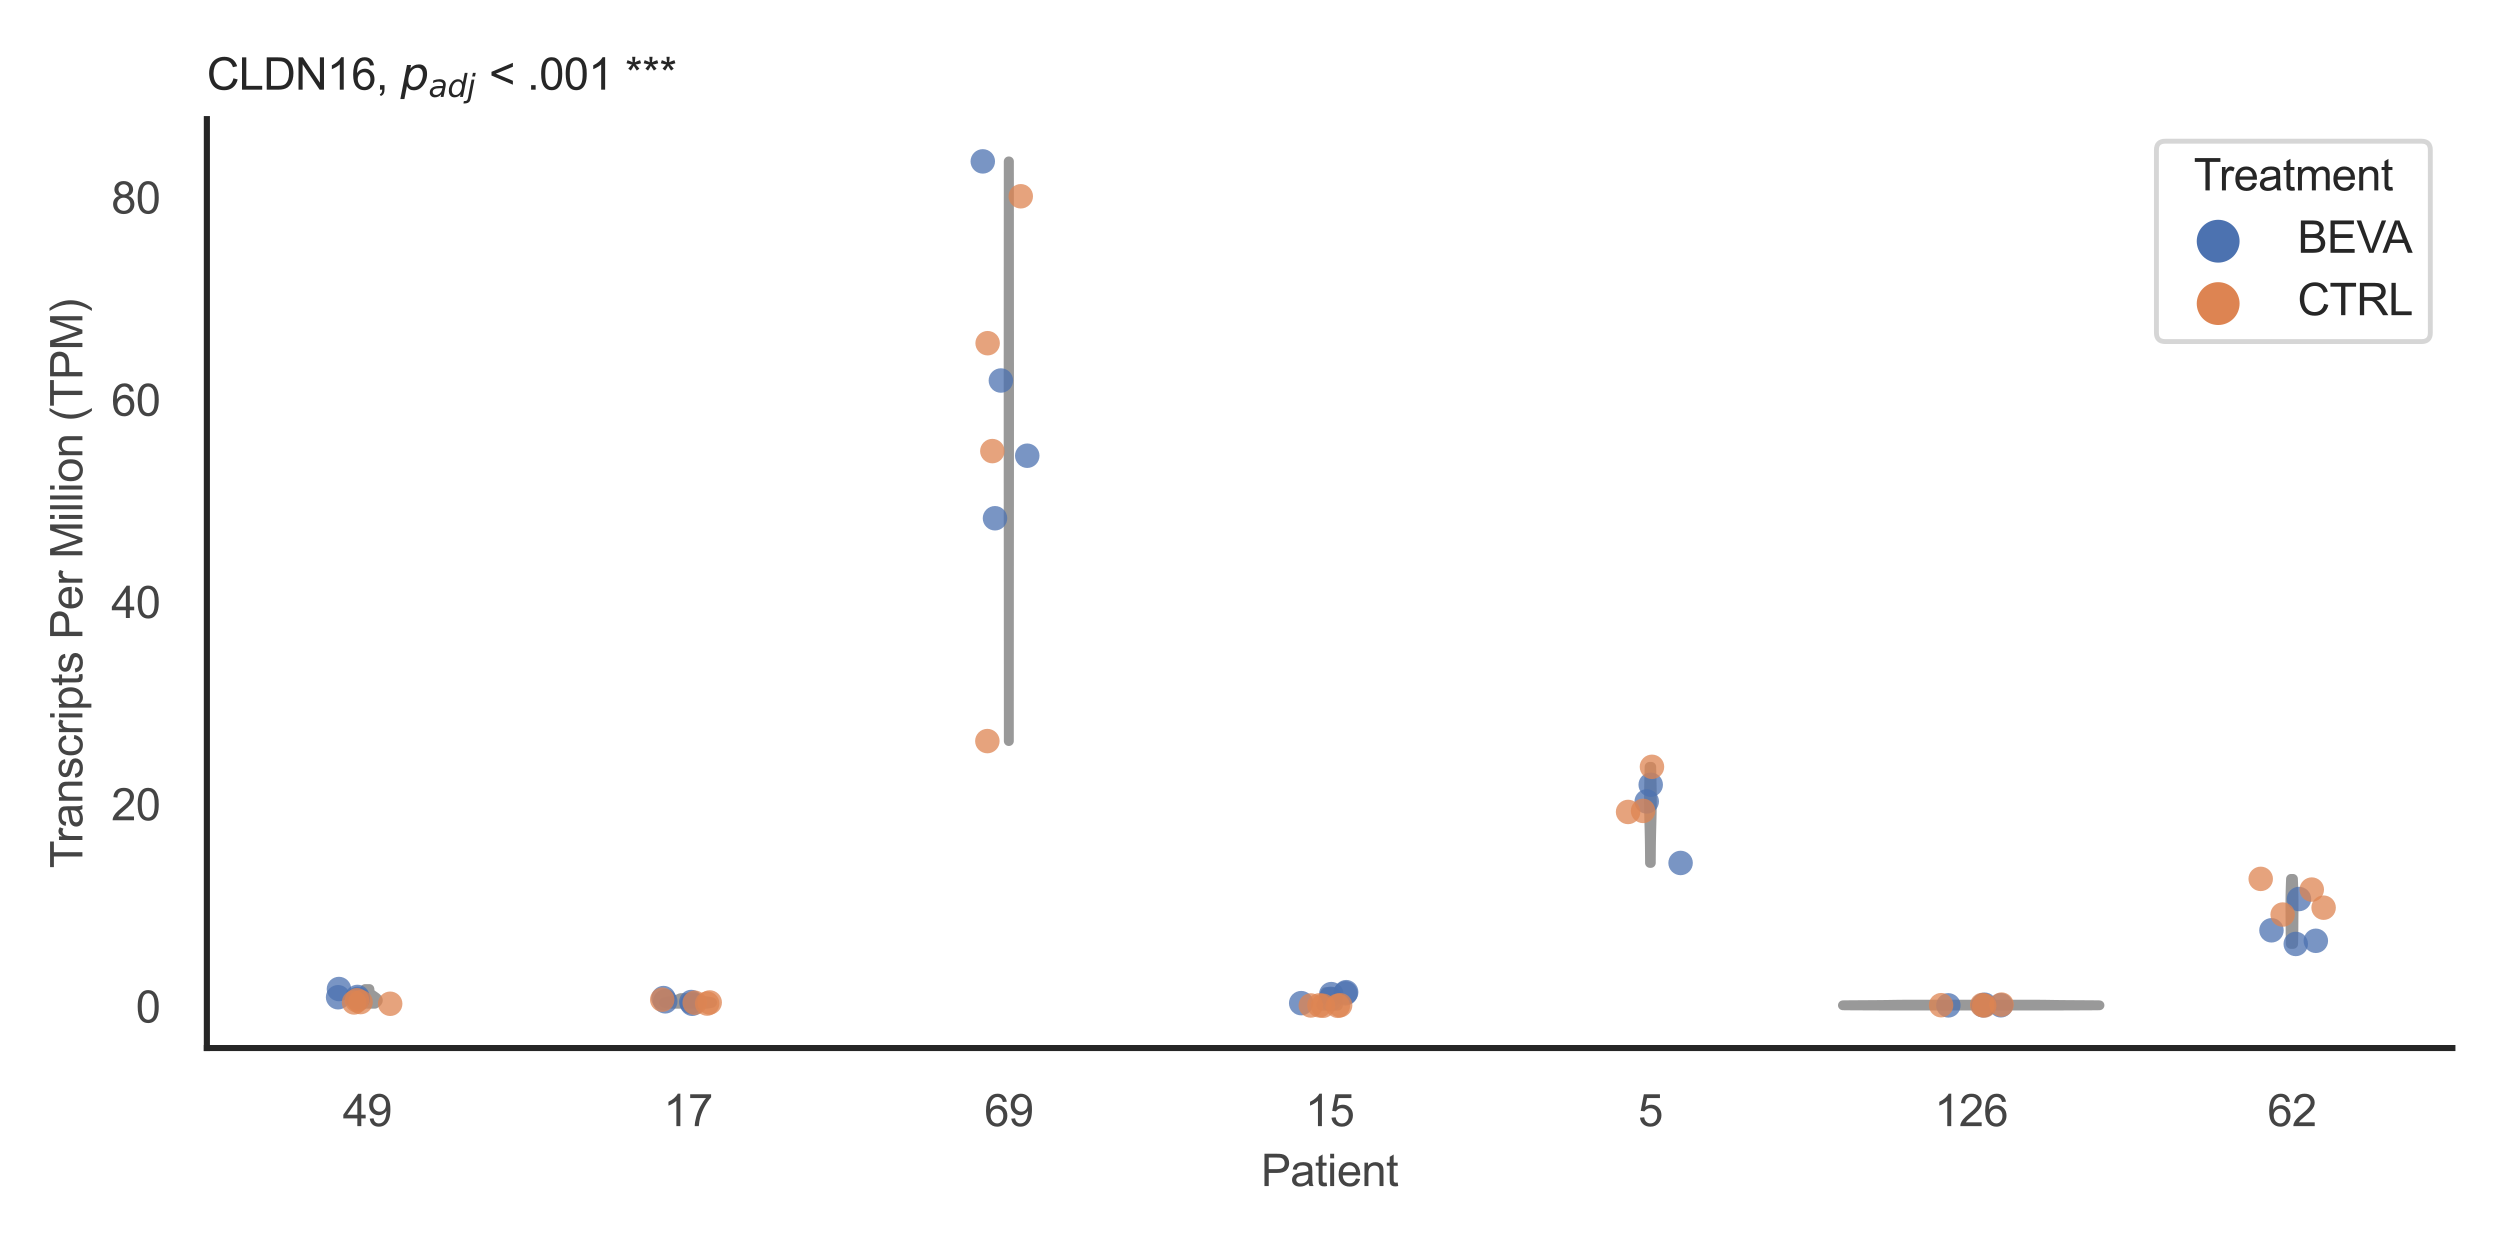<?xml version="1.0" encoding="utf-8" standalone="no"?>
<!DOCTYPE svg PUBLIC "-//W3C//DTD SVG 1.1//EN"
  "http://www.w3.org/Graphics/SVG/1.1/DTD/svg11.dtd">
<svg xmlns:xlink="http://www.w3.org/1999/xlink" width="510.236pt" height="255.118pt" viewBox="0 0 510.236 255.118" xmlns="http://www.w3.org/2000/svg" version="1.1">
 <defs>
  <style type="text/css">*{stroke-linejoin: round; stroke-linecap: butt}</style>
 </defs>
 <g id="figure_1">
  <g id="patch_1">
   <path d="M 0 255.118 
L 510.236 255.118 
L 510.236 0 
L 0 0 
z
" style="fill: #ffffff"/>
  </g>
  <g id="axes_1">
   <g id="patch_2">
    <path d="M 42.22 213.898 
L 500.516 213.898 
L 500.516 24.32 
L 42.22 24.32 
z
" style="fill: #ffffff"/>
   </g>
   <g id="matplotlib.axis_1">
    <g id="xtick_1">
     <g id="text_1">
      <!-- 49 -->
      <g style="fill: #444444" transform="translate(69.951 229.84)scale(0.09 -0.09)">
       <defs>
        <path id="ArialMT-34" d="M 2069 0 
L 2069 1097 
L 81 1097 
L 81 1613 
L 2172 4581 
L 2631 4581 
L 2631 1613 
L 3250 1613 
L 3250 1097 
L 2631 1097 
L 2631 0 
L 2069 0 
z
M 2069 1613 
L 2069 3678 
L 634 1613 
L 2069 1613 
z
" transform="scale(0.016)"/>
        <path id="ArialMT-39" d="M 350 1059 
L 891 1109 
Q 959 728 1153 556 
Q 1347 384 1650 384 
Q 1909 384 2104 503 
Q 2300 622 2425 820 
Q 2550 1019 2634 1356 
Q 2719 1694 2719 2044 
Q 2719 2081 2716 2156 
Q 2547 1888 2255 1720 
Q 1963 1553 1622 1553 
Q 1053 1553 659 1965 
Q 266 2378 266 3053 
Q 266 3750 677 4175 
Q 1088 4600 1706 4600 
Q 2153 4600 2523 4359 
Q 2894 4119 3086 3673 
Q 3278 3228 3278 2384 
Q 3278 1506 3087 986 
Q 2897 466 2520 194 
Q 2144 -78 1638 -78 
Q 1100 -78 759 220 
Q 419 519 350 1059 
z
M 2653 3081 
Q 2653 3566 2395 3850 
Q 2138 4134 1775 4134 
Q 1400 4134 1122 3828 
Q 844 3522 844 3034 
Q 844 2597 1108 2323 
Q 1372 2050 1759 2050 
Q 2150 2050 2401 2323 
Q 2653 2597 2653 3081 
z
" transform="scale(0.016)"/>
       </defs>
       <use xlink:href="#ArialMT-34"/>
       <use xlink:href="#ArialMT-39" x="55.615"/>
      </g>
     </g>
    </g>
    <g id="xtick_2">
     <g id="text_2">
      <!-- 17 -->
      <g style="fill: #444444" transform="translate(135.421 229.84)scale(0.09 -0.09)">
       <defs>
        <path id="ArialMT-31" d="M 2384 0 
L 1822 0 
L 1822 3584 
Q 1619 3391 1289 3197 
Q 959 3003 697 2906 
L 697 3450 
Q 1169 3672 1522 3987 
Q 1875 4303 2022 4600 
L 2384 4600 
L 2384 0 
z
" transform="scale(0.016)"/>
        <path id="ArialMT-37" d="M 303 3981 
L 303 4522 
L 3269 4522 
L 3269 4084 
Q 2831 3619 2401 2847 
Q 1972 2075 1738 1259 
Q 1569 684 1522 0 
L 944 0 
Q 953 541 1156 1306 
Q 1359 2072 1739 2783 
Q 2119 3494 2547 3981 
L 303 3981 
z
" transform="scale(0.016)"/>
       </defs>
       <use xlink:href="#ArialMT-31"/>
       <use xlink:href="#ArialMT-37" x="55.615"/>
      </g>
     </g>
    </g>
    <g id="xtick_3">
     <g id="text_3">
      <!-- 69 -->
      <g style="fill: #444444" transform="translate(200.892 229.84)scale(0.09 -0.09)">
       <defs>
        <path id="ArialMT-36" d="M 3184 3459 
L 2625 3416 
Q 2550 3747 2413 3897 
Q 2184 4138 1850 4138 
Q 1581 4138 1378 3988 
Q 1113 3794 959 3422 
Q 806 3050 800 2363 
Q 1003 2672 1297 2822 
Q 1591 2972 1913 2972 
Q 2475 2972 2870 2558 
Q 3266 2144 3266 1488 
Q 3266 1056 3080 686 
Q 2894 316 2569 119 
Q 2244 -78 1831 -78 
Q 1128 -78 684 439 
Q 241 956 241 2144 
Q 241 3472 731 4075 
Q 1159 4600 1884 4600 
Q 2425 4600 2770 4297 
Q 3116 3994 3184 3459 
z
M 888 1484 
Q 888 1194 1011 928 
Q 1134 663 1356 523 
Q 1578 384 1822 384 
Q 2178 384 2434 671 
Q 2691 959 2691 1453 
Q 2691 1928 2437 2201 
Q 2184 2475 1800 2475 
Q 1419 2475 1153 2201 
Q 888 1928 888 1484 
z
" transform="scale(0.016)"/>
       </defs>
       <use xlink:href="#ArialMT-36"/>
       <use xlink:href="#ArialMT-39" x="55.615"/>
      </g>
     </g>
    </g>
    <g id="xtick_4">
     <g id="text_4">
      <!-- 15 -->
      <g style="fill: #444444" transform="translate(266.363 229.84)scale(0.09 -0.09)">
       <defs>
        <path id="ArialMT-35" d="M 266 1200 
L 856 1250 
Q 922 819 1161 601 
Q 1400 384 1738 384 
Q 2144 384 2425 690 
Q 2706 997 2706 1503 
Q 2706 1984 2436 2262 
Q 2166 2541 1728 2541 
Q 1456 2541 1237 2417 
Q 1019 2294 894 2097 
L 366 2166 
L 809 4519 
L 3088 4519 
L 3088 3981 
L 1259 3981 
L 1013 2750 
Q 1425 3038 1878 3038 
Q 2478 3038 2890 2622 
Q 3303 2206 3303 1553 
Q 3303 931 2941 478 
Q 2500 -78 1738 -78 
Q 1113 -78 717 272 
Q 322 622 266 1200 
z
" transform="scale(0.016)"/>
       </defs>
       <use xlink:href="#ArialMT-31"/>
       <use xlink:href="#ArialMT-35" x="55.615"/>
      </g>
     </g>
    </g>
    <g id="xtick_5">
     <g id="text_5">
      <!-- 5 -->
      <g style="fill: #444444" transform="translate(334.337 229.84)scale(0.09 -0.09)">
       <use xlink:href="#ArialMT-35"/>
      </g>
     </g>
    </g>
    <g id="xtick_6">
     <g id="text_6">
      <!-- 126 -->
      <g style="fill: #444444" transform="translate(394.803 229.84)scale(0.09 -0.09)">
       <defs>
        <path id="ArialMT-32" d="M 3222 541 
L 3222 0 
L 194 0 
Q 188 203 259 391 
Q 375 700 629 1000 
Q 884 1300 1366 1694 
Q 2113 2306 2375 2664 
Q 2638 3022 2638 3341 
Q 2638 3675 2398 3904 
Q 2159 4134 1775 4134 
Q 1369 4134 1125 3890 
Q 881 3647 878 3216 
L 300 3275 
Q 359 3922 746 4261 
Q 1134 4600 1788 4600 
Q 2447 4600 2831 4234 
Q 3216 3869 3216 3328 
Q 3216 3053 3103 2787 
Q 2991 2522 2730 2228 
Q 2469 1934 1863 1422 
Q 1356 997 1212 845 
Q 1069 694 975 541 
L 3222 541 
z
" transform="scale(0.016)"/>
       </defs>
       <use xlink:href="#ArialMT-31"/>
       <use xlink:href="#ArialMT-32" x="55.615"/>
       <use xlink:href="#ArialMT-36" x="111.23"/>
      </g>
     </g>
    </g>
    <g id="xtick_7">
     <g id="text_7">
      <!-- 62 -->
      <g style="fill: #444444" transform="translate(462.776 229.84)scale(0.09 -0.09)">
       <use xlink:href="#ArialMT-36"/>
       <use xlink:href="#ArialMT-32" x="55.615"/>
      </g>
     </g>
    </g>
    <g id="text_8">
     <!-- Patient -->
     <g style="fill: #444444" transform="translate(257.359 242.071)scale(0.09 -0.09)">
      <defs>
       <path id="ArialMT-50" d="M 494 0 
L 494 4581 
L 2222 4581 
Q 2678 4581 2919 4538 
Q 3256 4481 3484 4323 
Q 3713 4166 3852 3881 
Q 3991 3597 3991 3256 
Q 3991 2672 3619 2267 
Q 3247 1863 2275 1863 
L 1100 1863 
L 1100 0 
L 494 0 
z
M 1100 2403 
L 2284 2403 
Q 2872 2403 3119 2622 
Q 3366 2841 3366 3238 
Q 3366 3525 3220 3729 
Q 3075 3934 2838 4000 
Q 2684 4041 2272 4041 
L 1100 4041 
L 1100 2403 
z
" transform="scale(0.016)"/>
       <path id="ArialMT-61" d="M 2588 409 
Q 2275 144 1986 34 
Q 1697 -75 1366 -75 
Q 819 -75 525 192 
Q 231 459 231 875 
Q 231 1119 342 1320 
Q 453 1522 633 1644 
Q 813 1766 1038 1828 
Q 1203 1872 1538 1913 
Q 2219 1994 2541 2106 
Q 2544 2222 2544 2253 
Q 2544 2597 2384 2738 
Q 2169 2928 1744 2928 
Q 1347 2928 1158 2789 
Q 969 2650 878 2297 
L 328 2372 
Q 403 2725 575 2942 
Q 747 3159 1072 3276 
Q 1397 3394 1825 3394 
Q 2250 3394 2515 3294 
Q 2781 3194 2906 3042 
Q 3031 2891 3081 2659 
Q 3109 2516 3109 2141 
L 3109 1391 
Q 3109 606 3145 398 
Q 3181 191 3288 0 
L 2700 0 
Q 2613 175 2588 409 
z
M 2541 1666 
Q 2234 1541 1622 1453 
Q 1275 1403 1131 1340 
Q 988 1278 909 1158 
Q 831 1038 831 891 
Q 831 666 1001 516 
Q 1172 366 1500 366 
Q 1825 366 2078 508 
Q 2331 650 2450 897 
Q 2541 1088 2541 1459 
L 2541 1666 
z
" transform="scale(0.016)"/>
       <path id="ArialMT-74" d="M 1650 503 
L 1731 6 
Q 1494 -44 1306 -44 
Q 1000 -44 831 53 
Q 663 150 594 308 
Q 525 466 525 972 
L 525 2881 
L 113 2881 
L 113 3319 
L 525 3319 
L 525 4141 
L 1084 4478 
L 1084 3319 
L 1650 3319 
L 1650 2881 
L 1084 2881 
L 1084 941 
Q 1084 700 1114 631 
Q 1144 563 1211 522 
Q 1278 481 1403 481 
Q 1497 481 1650 503 
z
" transform="scale(0.016)"/>
       <path id="ArialMT-69" d="M 425 3934 
L 425 4581 
L 988 4581 
L 988 3934 
L 425 3934 
z
M 425 0 
L 425 3319 
L 988 3319 
L 988 0 
L 425 0 
z
" transform="scale(0.016)"/>
       <path id="ArialMT-65" d="M 2694 1069 
L 3275 997 
Q 3138 488 2766 206 
Q 2394 -75 1816 -75 
Q 1088 -75 661 373 
Q 234 822 234 1631 
Q 234 2469 665 2931 
Q 1097 3394 1784 3394 
Q 2450 3394 2872 2941 
Q 3294 2488 3294 1666 
Q 3294 1616 3291 1516 
L 816 1516 
Q 847 969 1125 678 
Q 1403 388 1819 388 
Q 2128 388 2347 550 
Q 2566 713 2694 1069 
z
M 847 1978 
L 2700 1978 
Q 2663 2397 2488 2606 
Q 2219 2931 1791 2931 
Q 1403 2931 1139 2672 
Q 875 2413 847 1978 
z
" transform="scale(0.016)"/>
       <path id="ArialMT-6e" d="M 422 0 
L 422 3319 
L 928 3319 
L 928 2847 
Q 1294 3394 1984 3394 
Q 2284 3394 2536 3286 
Q 2788 3178 2913 3003 
Q 3038 2828 3088 2588 
Q 3119 2431 3119 2041 
L 3119 0 
L 2556 0 
L 2556 2019 
Q 2556 2363 2490 2533 
Q 2425 2703 2258 2804 
Q 2091 2906 1866 2906 
Q 1506 2906 1245 2678 
Q 984 2450 984 1813 
L 984 0 
L 422 0 
z
" transform="scale(0.016)"/>
      </defs>
      <use xlink:href="#ArialMT-50"/>
      <use xlink:href="#ArialMT-61" x="66.699"/>
      <use xlink:href="#ArialMT-74" x="122.314"/>
      <use xlink:href="#ArialMT-69" x="150.098"/>
      <use xlink:href="#ArialMT-65" x="172.314"/>
      <use xlink:href="#ArialMT-6e" x="227.93"/>
      <use xlink:href="#ArialMT-74" x="283.545"/>
     </g>
    </g>
   </g>
   <g id="matplotlib.axis_2">
    <g id="ytick_1">
     <g id="text_9">
      <!-- 0 -->
      <g style="fill: #444444" transform="translate(27.715 208.691)scale(0.09 -0.09)">
       <defs>
        <path id="ArialMT-30" d="M 266 2259 
Q 266 3072 433 3567 
Q 600 4063 929 4331 
Q 1259 4600 1759 4600 
Q 2128 4600 2406 4451 
Q 2684 4303 2865 4023 
Q 3047 3744 3150 3342 
Q 3253 2941 3253 2259 
Q 3253 1453 3087 958 
Q 2922 463 2592 192 
Q 2263 -78 1759 -78 
Q 1097 -78 719 397 
Q 266 969 266 2259 
z
M 844 2259 
Q 844 1131 1108 757 
Q 1372 384 1759 384 
Q 2147 384 2411 759 
Q 2675 1134 2675 2259 
Q 2675 3391 2411 3762 
Q 2147 4134 1753 4134 
Q 1366 4134 1134 3806 
Q 844 3388 844 2259 
z
" transform="scale(0.016)"/>
       </defs>
       <use xlink:href="#ArialMT-30"/>
      </g>
     </g>
    </g>
    <g id="ytick_2">
     <g id="text_10">
      <!-- 20 -->
      <g style="fill: #444444" transform="translate(22.71 167.412)scale(0.09 -0.09)">
       <use xlink:href="#ArialMT-32"/>
       <use xlink:href="#ArialMT-30" x="55.615"/>
      </g>
     </g>
    </g>
    <g id="ytick_3">
     <g id="text_11">
      <!-- 40 -->
      <g style="fill: #444444" transform="translate(22.71 126.134)scale(0.09 -0.09)">
       <use xlink:href="#ArialMT-34"/>
       <use xlink:href="#ArialMT-30" x="55.615"/>
      </g>
     </g>
    </g>
    <g id="ytick_4">
     <g id="text_12">
      <!-- 60 -->
      <g style="fill: #444444" transform="translate(22.71 84.855)scale(0.09 -0.09)">
       <use xlink:href="#ArialMT-36"/>
       <use xlink:href="#ArialMT-30" x="55.615"/>
      </g>
     </g>
    </g>
    <g id="ytick_5">
     <g id="text_13">
      <!-- 80 -->
      <g style="fill: #444444" transform="translate(22.71 43.577)scale(0.09 -0.09)">
       <defs>
        <path id="ArialMT-38" d="M 1131 2484 
Q 781 2613 612 2850 
Q 444 3088 444 3419 
Q 444 3919 803 4259 
Q 1163 4600 1759 4600 
Q 2359 4600 2725 4251 
Q 3091 3903 3091 3403 
Q 3091 3084 2923 2848 
Q 2756 2613 2416 2484 
Q 2838 2347 3058 2040 
Q 3278 1734 3278 1309 
Q 3278 722 2862 322 
Q 2447 -78 1769 -78 
Q 1091 -78 675 323 
Q 259 725 259 1325 
Q 259 1772 486 2073 
Q 713 2375 1131 2484 
z
M 1019 3438 
Q 1019 3113 1228 2906 
Q 1438 2700 1772 2700 
Q 2097 2700 2305 2904 
Q 2513 3109 2513 3406 
Q 2513 3716 2298 3927 
Q 2084 4138 1766 4138 
Q 1444 4138 1231 3931 
Q 1019 3725 1019 3438 
z
M 838 1322 
Q 838 1081 952 856 
Q 1066 631 1291 507 
Q 1516 384 1775 384 
Q 2178 384 2440 643 
Q 2703 903 2703 1303 
Q 2703 1709 2433 1975 
Q 2163 2241 1756 2241 
Q 1359 2241 1098 1978 
Q 838 1716 838 1322 
z
" transform="scale(0.016)"/>
       </defs>
       <use xlink:href="#ArialMT-38"/>
       <use xlink:href="#ArialMT-30" x="55.615"/>
      </g>
     </g>
    </g>
    <g id="text_14">
     <!-- Transcripts Per Million (TPM) -->
     <g style="fill: #444444" transform="translate(16.816 177.194)rotate(-90)scale(0.09 -0.09)">
      <defs>
       <path id="ArialMT-54" d="M 1659 0 
L 1659 4041 
L 150 4041 
L 150 4581 
L 3781 4581 
L 3781 4041 
L 2266 4041 
L 2266 0 
L 1659 0 
z
" transform="scale(0.016)"/>
       <path id="ArialMT-72" d="M 416 0 
L 416 3319 
L 922 3319 
L 922 2816 
Q 1116 3169 1280 3281 
Q 1444 3394 1641 3394 
Q 1925 3394 2219 3213 
L 2025 2691 
Q 1819 2813 1613 2813 
Q 1428 2813 1281 2702 
Q 1134 2591 1072 2394 
Q 978 2094 978 1738 
L 978 0 
L 416 0 
z
" transform="scale(0.016)"/>
       <path id="ArialMT-73" d="M 197 991 
L 753 1078 
Q 800 744 1014 566 
Q 1228 388 1613 388 
Q 2000 388 2187 545 
Q 2375 703 2375 916 
Q 2375 1106 2209 1216 
Q 2094 1291 1634 1406 
Q 1016 1563 777 1677 
Q 538 1791 414 1992 
Q 291 2194 291 2438 
Q 291 2659 392 2848 
Q 494 3038 669 3163 
Q 800 3259 1026 3326 
Q 1253 3394 1513 3394 
Q 1903 3394 2198 3281 
Q 2494 3169 2634 2976 
Q 2775 2784 2828 2463 
L 2278 2388 
Q 2241 2644 2061 2787 
Q 1881 2931 1553 2931 
Q 1166 2931 1000 2803 
Q 834 2675 834 2503 
Q 834 2394 903 2306 
Q 972 2216 1119 2156 
Q 1203 2125 1616 2013 
Q 2213 1853 2448 1751 
Q 2684 1650 2818 1456 
Q 2953 1263 2953 975 
Q 2953 694 2789 445 
Q 2625 197 2315 61 
Q 2006 -75 1616 -75 
Q 969 -75 630 194 
Q 291 463 197 991 
z
" transform="scale(0.016)"/>
       <path id="ArialMT-63" d="M 2588 1216 
L 3141 1144 
Q 3050 572 2676 248 
Q 2303 -75 1759 -75 
Q 1078 -75 664 370 
Q 250 816 250 1647 
Q 250 2184 428 2587 
Q 606 2991 970 3192 
Q 1334 3394 1763 3394 
Q 2303 3394 2647 3120 
Q 2991 2847 3088 2344 
L 2541 2259 
Q 2463 2594 2264 2762 
Q 2066 2931 1784 2931 
Q 1359 2931 1093 2626 
Q 828 2322 828 1663 
Q 828 994 1084 691 
Q 1341 388 1753 388 
Q 2084 388 2306 591 
Q 2528 794 2588 1216 
z
" transform="scale(0.016)"/>
       <path id="ArialMT-70" d="M 422 -1272 
L 422 3319 
L 934 3319 
L 934 2888 
Q 1116 3141 1344 3267 
Q 1572 3394 1897 3394 
Q 2322 3394 2647 3175 
Q 2972 2956 3137 2557 
Q 3303 2159 3303 1684 
Q 3303 1175 3120 767 
Q 2938 359 2589 142 
Q 2241 -75 1856 -75 
Q 1575 -75 1351 44 
Q 1128 163 984 344 
L 984 -1272 
L 422 -1272 
z
M 931 1641 
Q 931 1000 1190 694 
Q 1450 388 1819 388 
Q 2194 388 2461 705 
Q 2728 1022 2728 1688 
Q 2728 2322 2467 2637 
Q 2206 2953 1844 2953 
Q 1484 2953 1207 2617 
Q 931 2281 931 1641 
z
" transform="scale(0.016)"/>
       <path id="ArialMT-20" transform="scale(0.016)"/>
       <path id="ArialMT-4d" d="M 475 0 
L 475 4581 
L 1388 4581 
L 2472 1338 
Q 2622 884 2691 659 
Q 2769 909 2934 1394 
L 4031 4581 
L 4847 4581 
L 4847 0 
L 4263 0 
L 4263 3834 
L 2931 0 
L 2384 0 
L 1059 3900 
L 1059 0 
L 475 0 
z
" transform="scale(0.016)"/>
       <path id="ArialMT-6c" d="M 409 0 
L 409 4581 
L 972 4581 
L 972 0 
L 409 0 
z
" transform="scale(0.016)"/>
       <path id="ArialMT-6f" d="M 213 1659 
Q 213 2581 725 3025 
Q 1153 3394 1769 3394 
Q 2453 3394 2887 2945 
Q 3322 2497 3322 1706 
Q 3322 1066 3130 698 
Q 2938 331 2570 128 
Q 2203 -75 1769 -75 
Q 1072 -75 642 372 
Q 213 819 213 1659 
z
M 791 1659 
Q 791 1022 1069 705 
Q 1347 388 1769 388 
Q 2188 388 2466 706 
Q 2744 1025 2744 1678 
Q 2744 2294 2464 2611 
Q 2184 2928 1769 2928 
Q 1347 2928 1069 2612 
Q 791 2297 791 1659 
z
" transform="scale(0.016)"/>
       <path id="ArialMT-28" d="M 1497 -1347 
Q 1031 -759 709 28 
Q 388 816 388 1659 
Q 388 2403 628 3084 
Q 909 3875 1497 4659 
L 1900 4659 
Q 1522 4009 1400 3731 
Q 1209 3300 1100 2831 
Q 966 2247 966 1656 
Q 966 153 1900 -1347 
L 1497 -1347 
z
" transform="scale(0.016)"/>
       <path id="ArialMT-29" d="M 791 -1347 
L 388 -1347 
Q 1322 153 1322 1656 
Q 1322 2244 1188 2822 
Q 1081 3291 891 3722 
Q 769 4003 388 4659 
L 791 4659 
Q 1378 3875 1659 3084 
Q 1900 2403 1900 1659 
Q 1900 816 1576 28 
Q 1253 -759 791 -1347 
z
" transform="scale(0.016)"/>
      </defs>
      <use xlink:href="#ArialMT-54"/>
      <use xlink:href="#ArialMT-72" x="57.334"/>
      <use xlink:href="#ArialMT-61" x="90.635"/>
      <use xlink:href="#ArialMT-6e" x="146.25"/>
      <use xlink:href="#ArialMT-73" x="201.865"/>
      <use xlink:href="#ArialMT-63" x="251.865"/>
      <use xlink:href="#ArialMT-72" x="301.865"/>
      <use xlink:href="#ArialMT-69" x="335.166"/>
      <use xlink:href="#ArialMT-70" x="357.383"/>
      <use xlink:href="#ArialMT-74" x="412.998"/>
      <use xlink:href="#ArialMT-73" x="440.781"/>
      <use xlink:href="#ArialMT-20" x="490.781"/>
      <use xlink:href="#ArialMT-50" x="518.564"/>
      <use xlink:href="#ArialMT-65" x="585.264"/>
      <use xlink:href="#ArialMT-72" x="640.879"/>
      <use xlink:href="#ArialMT-20" x="674.18"/>
      <use xlink:href="#ArialMT-4d" x="701.963"/>
      <use xlink:href="#ArialMT-69" x="785.264"/>
      <use xlink:href="#ArialMT-6c" x="807.48"/>
      <use xlink:href="#ArialMT-6c" x="829.697"/>
      <use xlink:href="#ArialMT-69" x="851.914"/>
      <use xlink:href="#ArialMT-6f" x="874.131"/>
      <use xlink:href="#ArialMT-6e" x="929.746"/>
      <use xlink:href="#ArialMT-20" x="985.361"/>
      <use xlink:href="#ArialMT-28" x="1013.145"/>
      <use xlink:href="#ArialMT-54" x="1046.445"/>
      <use xlink:href="#ArialMT-50" x="1107.529"/>
      <use xlink:href="#ArialMT-4d" x="1174.229"/>
      <use xlink:href="#ArialMT-29" x="1257.529"/>
     </g>
    </g>
   </g>
   <g id="PolyCollection_1">
    <defs>
     <path id="me4871c93f3" d="M 76.516 -50.255 
L 73.395 -50.255 
L 73.349 -50.286 
L 73.304 -50.316 
L 73.261 -50.346 
L 73.219 -50.377 
L 73.178 -50.407 
L 73.139 -50.438 
L 73.102 -50.468 
L 73.067 -50.498 
L 73.033 -50.529 
L 73.002 -50.559 
L 72.973 -50.589 
L 72.945 -50.62 
L 72.92 -50.65 
L 72.897 -50.681 
L 72.877 -50.711 
L 72.858 -50.741 
L 72.842 -50.772 
L 72.829 -50.802 
L 72.817 -50.833 
L 72.808 -50.863 
L 72.801 -50.893 
L 72.797 -50.924 
L 72.795 -50.954 
L 72.796 -50.984 
L 72.798 -51.015 
L 72.803 -51.045 
L 72.81 -51.076 
L 72.82 -51.106 
L 72.832 -51.136 
L 72.846 -51.167 
L 72.862 -51.197 
L 72.88 -51.228 
L 72.9 -51.258 
L 72.923 -51.288 
L 72.947 -51.319 
L 72.974 -51.349 
L 73.002 -51.38 
L 73.032 -51.41 
L 73.064 -51.44 
L 73.097 -51.471 
L 73.132 -51.501 
L 73.168 -51.531 
L 73.206 -51.562 
L 73.245 -51.592 
L 73.286 -51.623 
L 73.327 -51.653 
L 73.369 -51.683 
L 73.412 -51.714 
L 73.456 -51.744 
L 73.5 -51.775 
L 73.545 -51.805 
L 73.589 -51.835 
L 73.634 -51.866 
L 73.679 -51.896 
L 73.724 -51.927 
L 73.768 -51.957 
L 73.811 -51.987 
L 73.854 -52.018 
L 73.897 -52.048 
L 73.938 -52.078 
L 73.978 -52.109 
L 74.017 -52.139 
L 74.054 -52.17 
L 74.091 -52.2 
L 74.126 -52.23 
L 74.159 -52.261 
L 74.19 -52.291 
L 74.22 -52.322 
L 74.248 -52.352 
L 74.275 -52.382 
L 74.299 -52.413 
L 74.322 -52.443 
L 74.343 -52.473 
L 74.362 -52.504 
L 74.38 -52.534 
L 74.396 -52.565 
L 74.41 -52.595 
L 74.423 -52.625 
L 74.434 -52.656 
L 74.444 -52.686 
L 74.453 -52.717 
L 74.46 -52.747 
L 74.466 -52.777 
L 74.472 -52.808 
L 74.476 -52.838 
L 74.48 -52.869 
L 74.483 -52.899 
L 74.486 -52.929 
L 74.488 -52.96 
L 74.49 -52.99 
L 74.492 -53.02 
L 74.493 -53.051 
L 74.495 -53.081 
L 74.497 -53.112 
L 74.499 -53.142 
L 74.502 -53.172 
L 74.504 -53.203 
L 74.507 -53.233 
L 74.511 -53.264 
L 75.4 -53.264 
L 75.4 -53.264 
L 75.403 -53.233 
L 75.407 -53.203 
L 75.409 -53.172 
L 75.412 -53.142 
L 75.414 -53.112 
L 75.416 -53.081 
L 75.417 -53.051 
L 75.419 -53.02 
L 75.421 -52.99 
L 75.423 -52.96 
L 75.425 -52.929 
L 75.428 -52.899 
L 75.431 -52.869 
L 75.435 -52.838 
L 75.439 -52.808 
L 75.444 -52.777 
L 75.451 -52.747 
L 75.458 -52.717 
L 75.467 -52.686 
L 75.477 -52.656 
L 75.488 -52.625 
L 75.501 -52.595 
L 75.515 -52.565 
L 75.531 -52.534 
L 75.548 -52.504 
L 75.568 -52.473 
L 75.589 -52.443 
L 75.612 -52.413 
L 75.636 -52.382 
L 75.663 -52.352 
L 75.691 -52.322 
L 75.721 -52.291 
L 75.752 -52.261 
L 75.785 -52.23 
L 75.82 -52.2 
L 75.856 -52.17 
L 75.894 -52.139 
L 75.933 -52.109 
L 75.973 -52.078 
L 76.014 -52.048 
L 76.057 -52.018 
L 76.099 -51.987 
L 76.143 -51.957 
L 76.187 -51.927 
L 76.232 -51.896 
L 76.277 -51.866 
L 76.321 -51.835 
L 76.366 -51.805 
L 76.411 -51.775 
L 76.455 -51.744 
L 76.499 -51.714 
L 76.542 -51.683 
L 76.584 -51.653 
L 76.625 -51.623 
L 76.665 -51.592 
L 76.705 -51.562 
L 76.742 -51.531 
L 76.779 -51.501 
L 76.814 -51.471 
L 76.847 -51.44 
L 76.879 -51.41 
L 76.909 -51.38 
L 76.937 -51.349 
L 76.964 -51.319 
L 76.988 -51.288 
L 77.01 -51.258 
L 77.031 -51.228 
L 77.049 -51.197 
L 77.065 -51.167 
L 77.079 -51.136 
L 77.091 -51.106 
L 77.1 -51.076 
L 77.108 -51.045 
L 77.113 -51.015 
L 77.115 -50.984 
L 77.116 -50.954 
L 77.114 -50.924 
L 77.109 -50.893 
L 77.103 -50.863 
L 77.094 -50.833 
L 77.082 -50.802 
L 77.069 -50.772 
L 77.053 -50.741 
L 77.034 -50.711 
L 77.014 -50.681 
L 76.991 -50.65 
L 76.966 -50.62 
L 76.938 -50.589 
L 76.909 -50.559 
L 76.877 -50.529 
L 76.844 -50.498 
L 76.809 -50.468 
L 76.771 -50.438 
L 76.733 -50.407 
L 76.692 -50.377 
L 76.65 -50.346 
L 76.606 -50.316 
L 76.562 -50.286 
L 76.516 -50.255 
z
" style="stroke: #999999; stroke-width: 2"/>
    </defs>
    <g clip-path="url(#p95511753cb)">
     <use xlink:href="#me4871c93f3" x="0" y="255.118" style="fill: #ffffff; stroke: #999999; stroke-width: 2"/>
    </g>
   </g>
   <g id="PolyCollection_2">
    <defs>
     <path id="mbe419e4438" d="M 144.228 -50.253 
L 136.624 -50.253 
L 136.529 -50.265 
L 136.436 -50.276 
L 136.346 -50.288 
L 136.26 -50.3 
L 136.177 -50.312 
L 136.099 -50.323 
L 136.024 -50.335 
L 135.954 -50.347 
L 135.889 -50.359 
L 135.828 -50.37 
L 135.772 -50.382 
L 135.721 -50.394 
L 135.675 -50.406 
L 135.635 -50.417 
L 135.6 -50.429 
L 135.57 -50.441 
L 135.546 -50.453 
L 135.528 -50.464 
L 135.515 -50.476 
L 135.507 -50.488 
L 135.505 -50.5 
L 135.508 -50.511 
L 135.517 -50.523 
L 135.531 -50.535 
L 135.55 -50.547 
L 135.574 -50.558 
L 135.603 -50.57 
L 135.636 -50.582 
L 135.674 -50.594 
L 135.716 -50.605 
L 135.762 -50.617 
L 135.812 -50.629 
L 135.865 -50.641 
L 135.922 -50.652 
L 135.982 -50.664 
L 136.044 -50.676 
L 136.109 -50.688 
L 136.176 -50.699 
L 136.245 -50.711 
L 136.316 -50.723 
L 136.388 -50.735 
L 136.461 -50.746 
L 136.534 -50.758 
L 136.609 -50.77 
L 136.683 -50.782 
L 136.758 -50.793 
L 136.832 -50.805 
L 136.906 -50.817 
L 136.979 -50.829 
L 137.051 -50.84 
L 137.122 -50.852 
L 137.192 -50.864 
L 137.26 -50.876 
L 137.327 -50.887 
L 137.392 -50.899 
L 137.456 -50.911 
L 137.517 -50.923 
L 137.577 -50.934 
L 137.634 -50.946 
L 137.69 -50.958 
L 137.743 -50.97 
L 137.794 -50.981 
L 137.843 -50.993 
L 137.891 -51.005 
L 137.936 -51.017 
L 137.979 -51.028 
L 138.02 -51.04 
L 138.059 -51.052 
L 138.096 -51.064 
L 138.132 -51.075 
L 138.166 -51.087 
L 138.199 -51.099 
L 138.23 -51.111 
L 138.26 -51.122 
L 138.289 -51.134 
L 138.317 -51.146 
L 138.343 -51.158 
L 138.369 -51.169 
L 138.395 -51.181 
L 138.42 -51.193 
L 138.444 -51.205 
L 138.468 -51.216 
L 138.492 -51.228 
L 138.516 -51.24 
L 138.54 -51.252 
L 138.564 -51.263 
L 138.588 -51.275 
L 138.612 -51.287 
L 138.637 -51.299 
L 138.663 -51.31 
L 138.689 -51.322 
L 138.715 -51.334 
L 138.743 -51.346 
L 138.77 -51.357 
L 138.799 -51.369 
L 138.828 -51.381 
L 138.859 -51.393 
L 138.89 -51.404 
L 138.921 -51.416 
L 141.931 -51.416 
L 141.931 -51.416 
L 141.963 -51.404 
L 141.994 -51.393 
L 142.024 -51.381 
L 142.054 -51.369 
L 142.082 -51.357 
L 142.11 -51.346 
L 142.137 -51.334 
L 142.164 -51.322 
L 142.19 -51.31 
L 142.215 -51.299 
L 142.24 -51.287 
L 142.265 -51.275 
L 142.289 -51.263 
L 142.313 -51.252 
L 142.337 -51.24 
L 142.361 -51.228 
L 142.385 -51.216 
L 142.409 -51.205 
L 142.433 -51.193 
L 142.458 -51.181 
L 142.483 -51.169 
L 142.509 -51.158 
L 142.536 -51.146 
L 142.564 -51.134 
L 142.593 -51.122 
L 142.623 -51.111 
L 142.654 -51.099 
L 142.686 -51.087 
L 142.721 -51.075 
L 142.756 -51.064 
L 142.794 -51.052 
L 142.833 -51.04 
L 142.874 -51.028 
L 142.917 -51.017 
L 142.962 -51.005 
L 143.009 -50.993 
L 143.058 -50.981 
L 143.11 -50.97 
L 143.163 -50.958 
L 143.218 -50.946 
L 143.276 -50.934 
L 143.335 -50.923 
L 143.397 -50.911 
L 143.46 -50.899 
L 143.525 -50.887 
L 143.592 -50.876 
L 143.661 -50.864 
L 143.731 -50.852 
L 143.802 -50.84 
L 143.874 -50.829 
L 143.947 -50.817 
L 144.021 -50.805 
L 144.095 -50.793 
L 144.17 -50.782 
L 144.244 -50.77 
L 144.318 -50.758 
L 144.392 -50.746 
L 144.465 -50.735 
L 144.537 -50.723 
L 144.608 -50.711 
L 144.677 -50.699 
L 144.744 -50.688 
L 144.809 -50.676 
L 144.871 -50.664 
L 144.931 -50.652 
L 144.987 -50.641 
L 145.041 -50.629 
L 145.091 -50.617 
L 145.137 -50.605 
L 145.179 -50.594 
L 145.217 -50.582 
L 145.25 -50.57 
L 145.279 -50.558 
L 145.303 -50.547 
L 145.322 -50.535 
L 145.336 -50.523 
L 145.344 -50.511 
L 145.348 -50.5 
L 145.346 -50.488 
L 145.338 -50.476 
L 145.325 -50.464 
L 145.307 -50.453 
L 145.282 -50.441 
L 145.253 -50.429 
L 145.218 -50.417 
L 145.177 -50.406 
L 145.132 -50.394 
L 145.081 -50.382 
L 145.025 -50.37 
L 144.964 -50.359 
L 144.899 -50.347 
L 144.828 -50.335 
L 144.754 -50.323 
L 144.675 -50.312 
L 144.593 -50.3 
L 144.506 -50.288 
L 144.417 -50.276 
L 144.324 -50.265 
L 144.228 -50.253 
z
" style="stroke: #999999; stroke-width: 2"/>
    </defs>
    <g clip-path="url(#p95511753cb)">
     <use xlink:href="#mbe419e4438" x="0" y="255.118" style="fill: #ffffff; stroke: #999999; stroke-width: 2"/>
    </g>
   </g>
   <g id="PolyCollection_3">
    <defs>
     <path id="me37318fb73" d="M 205.911 -103.867 
L 205.883 -103.867 
L 205.883 -105.062 
L 205.883 -106.257 
L 205.882 -107.452 
L 205.882 -108.647 
L 205.882 -109.842 
L 205.881 -111.037 
L 205.881 -112.233 
L 205.88 -113.428 
L 205.88 -114.623 
L 205.879 -115.818 
L 205.879 -117.013 
L 205.878 -118.208 
L 205.878 -119.403 
L 205.877 -120.598 
L 205.877 -121.793 
L 205.876 -122.988 
L 205.876 -124.183 
L 205.875 -125.379 
L 205.874 -126.574 
L 205.873 -127.769 
L 205.873 -128.964 
L 205.872 -130.159 
L 205.871 -131.354 
L 205.87 -132.549 
L 205.869 -133.744 
L 205.868 -134.939 
L 205.868 -136.134 
L 205.867 -137.329 
L 205.866 -138.525 
L 205.865 -139.72 
L 205.864 -140.915 
L 205.863 -142.11 
L 205.862 -143.305 
L 205.861 -144.5 
L 205.86 -145.695 
L 205.859 -146.89 
L 205.858 -148.085 
L 205.857 -149.28 
L 205.856 -150.475 
L 205.855 -151.671 
L 205.854 -152.866 
L 205.854 -154.061 
L 205.853 -155.256 
L 205.852 -156.451 
L 205.851 -157.646 
L 205.851 -158.841 
L 205.85 -160.036 
L 205.85 -161.231 
L 205.849 -162.426 
L 205.849 -163.621 
L 205.848 -164.817 
L 205.848 -166.012 
L 205.848 -167.207 
L 205.848 -168.402 
L 205.848 -169.597 
L 205.848 -170.792 
L 205.848 -171.987 
L 205.848 -173.182 
L 205.848 -174.377 
L 205.848 -175.572 
L 205.848 -176.767 
L 205.848 -177.963 
L 205.849 -179.158 
L 205.849 -180.353 
L 205.849 -181.548 
L 205.85 -182.743 
L 205.85 -183.938 
L 205.851 -185.133 
L 205.851 -186.328 
L 205.852 -187.523 
L 205.852 -188.718 
L 205.853 -189.913 
L 205.853 -191.109 
L 205.854 -192.304 
L 205.854 -193.499 
L 205.855 -194.694 
L 205.856 -195.889 
L 205.856 -197.084 
L 205.857 -198.279 
L 205.857 -199.474 
L 205.858 -200.669 
L 205.859 -201.864 
L 205.859 -203.059 
L 205.86 -204.255 
L 205.861 -205.45 
L 205.861 -206.645 
L 205.862 -207.84 
L 205.862 -209.035 
L 205.863 -210.23 
L 205.864 -211.425 
L 205.864 -212.62 
L 205.865 -213.815 
L 205.866 -215.01 
L 205.866 -216.205 
L 205.867 -217.401 
L 205.868 -218.596 
L 205.868 -219.791 
L 205.869 -220.986 
L 205.87 -222.181 
L 205.925 -222.181 
L 205.925 -222.181 
L 205.925 -220.986 
L 205.926 -219.791 
L 205.927 -218.596 
L 205.927 -217.401 
L 205.928 -216.205 
L 205.929 -215.01 
L 205.929 -213.815 
L 205.93 -212.62 
L 205.931 -211.425 
L 205.931 -210.23 
L 205.932 -209.035 
L 205.933 -207.84 
L 205.933 -206.645 
L 205.934 -205.45 
L 205.934 -204.255 
L 205.935 -203.059 
L 205.936 -201.864 
L 205.936 -200.669 
L 205.937 -199.474 
L 205.938 -198.279 
L 205.938 -197.084 
L 205.939 -195.889 
L 205.939 -194.694 
L 205.94 -193.499 
L 205.941 -192.304 
L 205.941 -191.109 
L 205.942 -189.913 
L 205.942 -188.718 
L 205.943 -187.523 
L 205.943 -186.328 
L 205.944 -185.133 
L 205.944 -183.938 
L 205.945 -182.743 
L 205.945 -181.548 
L 205.946 -180.353 
L 205.946 -179.158 
L 205.946 -177.963 
L 205.946 -176.767 
L 205.947 -175.572 
L 205.947 -174.377 
L 205.947 -173.182 
L 205.947 -171.987 
L 205.947 -170.792 
L 205.947 -169.597 
L 205.947 -168.402 
L 205.947 -167.207 
L 205.946 -166.012 
L 205.946 -164.817 
L 205.946 -163.621 
L 205.945 -162.426 
L 205.945 -161.231 
L 205.944 -160.036 
L 205.944 -158.841 
L 205.943 -157.646 
L 205.942 -156.451 
L 205.942 -155.256 
L 205.941 -154.061 
L 205.94 -152.866 
L 205.939 -151.671 
L 205.938 -150.475 
L 205.937 -149.28 
L 205.937 -148.085 
L 205.936 -146.89 
L 205.935 -145.695 
L 205.934 -144.5 
L 205.933 -143.305 
L 205.932 -142.11 
L 205.931 -140.915 
L 205.93 -139.72 
L 205.929 -138.525 
L 205.928 -137.329 
L 205.927 -136.134 
L 205.926 -134.939 
L 205.925 -133.744 
L 205.924 -132.549 
L 205.923 -131.354 
L 205.923 -130.159 
L 205.922 -128.964 
L 205.921 -127.769 
L 205.92 -126.574 
L 205.92 -125.379 
L 205.919 -124.183 
L 205.918 -122.988 
L 205.918 -121.793 
L 205.917 -120.598 
L 205.917 -119.403 
L 205.916 -118.208 
L 205.915 -117.013 
L 205.915 -115.818 
L 205.915 -114.623 
L 205.914 -113.428 
L 205.914 -112.233 
L 205.913 -111.037 
L 205.913 -109.842 
L 205.913 -108.647 
L 205.912 -107.452 
L 205.912 -106.257 
L 205.911 -105.062 
L 205.911 -103.867 
z
" style="stroke: #999999; stroke-width: 2"/>
    </defs>
    <g clip-path="url(#p95511753cb)">
     <use xlink:href="#me37318fb73" x="0" y="255.118" style="fill: #ffffff; stroke: #999999; stroke-width: 2"/>
    </g>
   </g>
   <g id="PolyCollection_4">
    <defs>
     <path id="mc62cc729ac" d="M 273.03 -49.837 
L 269.706 -49.837 
L 269.693 -49.865 
L 269.683 -49.893 
L 269.674 -49.922 
L 269.667 -49.95 
L 269.662 -49.978 
L 269.659 -50.006 
L 269.658 -50.034 
L 269.659 -50.062 
L 269.662 -50.091 
L 269.667 -50.119 
L 269.674 -50.147 
L 269.682 -50.175 
L 269.692 -50.203 
L 269.704 -50.231 
L 269.717 -50.259 
L 269.732 -50.288 
L 269.748 -50.316 
L 269.766 -50.344 
L 269.785 -50.372 
L 269.805 -50.4 
L 269.825 -50.428 
L 269.847 -50.457 
L 269.87 -50.485 
L 269.893 -50.513 
L 269.917 -50.541 
L 269.941 -50.569 
L 269.965 -50.597 
L 269.99 -50.625 
L 270.015 -50.654 
L 270.04 -50.682 
L 270.065 -50.71 
L 270.09 -50.738 
L 270.114 -50.766 
L 270.138 -50.794 
L 270.162 -50.822 
L 270.185 -50.851 
L 270.208 -50.879 
L 270.23 -50.907 
L 270.251 -50.935 
L 270.272 -50.963 
L 270.291 -50.991 
L 270.31 -51.02 
L 270.328 -51.048 
L 270.345 -51.076 
L 270.361 -51.104 
L 270.375 -51.132 
L 270.389 -51.16 
L 270.402 -51.188 
L 270.414 -51.217 
L 270.425 -51.245 
L 270.434 -51.273 
L 270.443 -51.301 
L 270.451 -51.329 
L 270.457 -51.357 
L 270.463 -51.386 
L 270.468 -51.414 
L 270.472 -51.442 
L 270.475 -51.47 
L 270.477 -51.498 
L 270.478 -51.526 
L 270.479 -51.554 
L 270.479 -51.583 
L 270.478 -51.611 
L 270.477 -51.639 
L 270.475 -51.667 
L 270.473 -51.695 
L 270.47 -51.723 
L 270.467 -51.751 
L 270.464 -51.78 
L 270.46 -51.808 
L 270.456 -51.836 
L 270.453 -51.864 
L 270.449 -51.892 
L 270.445 -51.92 
L 270.442 -51.949 
L 270.438 -51.977 
L 270.435 -52.005 
L 270.432 -52.033 
L 270.43 -52.061 
L 270.428 -52.089 
L 270.426 -52.117 
L 270.425 -52.146 
L 270.425 -52.174 
L 270.425 -52.202 
L 270.426 -52.23 
L 270.427 -52.258 
L 270.43 -52.286 
L 270.433 -52.314 
L 270.437 -52.343 
L 270.441 -52.371 
L 270.447 -52.399 
L 270.453 -52.427 
L 270.46 -52.455 
L 270.468 -52.483 
L 270.477 -52.512 
L 270.486 -52.54 
L 270.497 -52.568 
L 270.508 -52.596 
L 270.52 -52.624 
L 272.216 -52.624 
L 272.216 -52.624 
L 272.228 -52.596 
L 272.239 -52.568 
L 272.25 -52.54 
L 272.259 -52.512 
L 272.268 -52.483 
L 272.276 -52.455 
L 272.283 -52.427 
L 272.29 -52.399 
L 272.295 -52.371 
L 272.3 -52.343 
L 272.303 -52.314 
L 272.306 -52.286 
L 272.309 -52.258 
L 272.31 -52.23 
L 272.311 -52.202 
L 272.311 -52.174 
L 272.311 -52.146 
L 272.31 -52.117 
L 272.308 -52.089 
L 272.306 -52.061 
L 272.304 -52.033 
L 272.301 -52.005 
L 272.298 -51.977 
L 272.295 -51.949 
L 272.291 -51.92 
L 272.287 -51.892 
L 272.284 -51.864 
L 272.28 -51.836 
L 272.276 -51.808 
L 272.273 -51.78 
L 272.269 -51.751 
L 272.266 -51.723 
L 272.264 -51.695 
L 272.261 -51.667 
L 272.26 -51.639 
L 272.258 -51.611 
L 272.258 -51.583 
L 272.257 -51.554 
L 272.258 -51.526 
L 272.259 -51.498 
L 272.262 -51.47 
L 272.264 -51.442 
L 272.268 -51.414 
L 272.273 -51.386 
L 272.279 -51.357 
L 272.285 -51.329 
L 272.293 -51.301 
L 272.302 -51.273 
L 272.312 -51.245 
L 272.322 -51.217 
L 272.334 -51.188 
L 272.347 -51.16 
L 272.361 -51.132 
L 272.376 -51.104 
L 272.392 -51.076 
L 272.408 -51.048 
L 272.426 -51.02 
L 272.445 -50.991 
L 272.465 -50.963 
L 272.485 -50.935 
L 272.506 -50.907 
L 272.528 -50.879 
L 272.551 -50.851 
L 272.574 -50.822 
L 272.598 -50.794 
L 272.622 -50.766 
L 272.647 -50.738 
L 272.671 -50.71 
L 272.696 -50.682 
L 272.721 -50.654 
L 272.746 -50.625 
L 272.771 -50.597 
L 272.795 -50.569 
L 272.82 -50.541 
L 272.843 -50.513 
L 272.867 -50.485 
L 272.889 -50.457 
L 272.911 -50.428 
L 272.932 -50.4 
L 272.951 -50.372 
L 272.97 -50.344 
L 272.988 -50.316 
L 273.004 -50.288 
L 273.019 -50.259 
L 273.032 -50.231 
L 273.044 -50.203 
L 273.054 -50.175 
L 273.063 -50.147 
L 273.069 -50.119 
L 273.074 -50.091 
L 273.077 -50.062 
L 273.078 -50.034 
L 273.077 -50.006 
L 273.074 -49.978 
L 273.069 -49.95 
L 273.063 -49.922 
L 273.054 -49.893 
L 273.043 -49.865 
L 273.03 -49.837 
z
" style="stroke: #999999; stroke-width: 2"/>
    </defs>
    <g clip-path="url(#p95511753cb)">
     <use xlink:href="#mc62cc729ac" x="0" y="255.118" style="fill: #ffffff; stroke: #999999; stroke-width: 2"/>
    </g>
   </g>
   <g id="PolyCollection_5">
    <defs>
     <path id="m54134bb6ac" d="M 336.927 -78.993 
L 336.751 -78.993 
L 336.749 -79.191 
L 336.748 -79.39 
L 336.747 -79.588 
L 336.745 -79.786 
L 336.744 -79.984 
L 336.743 -80.182 
L 336.741 -80.381 
L 336.74 -80.579 
L 336.738 -80.777 
L 336.737 -80.975 
L 336.735 -81.173 
L 336.733 -81.372 
L 336.732 -81.57 
L 336.73 -81.768 
L 336.728 -81.966 
L 336.726 -82.164 
L 336.723 -82.363 
L 336.721 -82.561 
L 336.718 -82.759 
L 336.715 -82.957 
L 336.713 -83.155 
L 336.709 -83.353 
L 336.706 -83.552 
L 336.703 -83.75 
L 336.699 -83.948 
L 336.695 -84.146 
L 336.691 -84.344 
L 336.687 -84.543 
L 336.683 -84.741 
L 336.679 -84.939 
L 336.674 -85.137 
L 336.669 -85.335 
L 336.665 -85.534 
L 336.66 -85.732 
L 336.655 -85.93 
L 336.649 -86.128 
L 336.644 -86.326 
L 336.639 -86.525 
L 336.634 -86.723 
L 336.628 -86.921 
L 336.623 -87.119 
L 336.618 -87.317 
L 336.613 -87.516 
L 336.608 -87.714 
L 336.603 -87.912 
L 336.598 -88.11 
L 336.593 -88.308 
L 336.588 -88.506 
L 336.584 -88.705 
L 336.58 -88.903 
L 336.575 -89.101 
L 336.572 -89.299 
L 336.568 -89.497 
L 336.565 -89.696 
L 336.561 -89.894 
L 336.559 -90.092 
L 336.556 -90.29 
L 336.554 -90.488 
L 336.552 -90.687 
L 336.55 -90.885 
L 336.548 -91.083 
L 336.547 -91.281 
L 336.547 -91.479 
L 336.546 -91.678 
L 336.546 -91.876 
L 336.546 -92.074 
L 336.546 -92.272 
L 336.547 -92.47 
L 336.548 -92.669 
L 336.549 -92.867 
L 336.551 -93.065 
L 336.553 -93.263 
L 336.555 -93.461 
L 336.557 -93.659 
L 336.559 -93.858 
L 336.562 -94.056 
L 336.565 -94.254 
L 336.568 -94.452 
L 336.572 -94.65 
L 336.575 -94.849 
L 336.579 -95.047 
L 336.583 -95.245 
L 336.587 -95.443 
L 336.591 -95.641 
L 336.595 -95.84 
L 336.6 -96.038 
L 336.604 -96.236 
L 336.609 -96.434 
L 336.614 -96.632 
L 336.618 -96.831 
L 336.623 -97.029 
L 336.628 -97.227 
L 336.633 -97.425 
L 336.638 -97.623 
L 336.644 -97.822 
L 336.649 -98.02 
L 336.654 -98.218 
L 336.659 -98.416 
L 336.664 -98.614 
L 337.014 -98.614 
L 337.014 -98.614 
L 337.019 -98.416 
L 337.024 -98.218 
L 337.029 -98.02 
L 337.034 -97.822 
L 337.04 -97.623 
L 337.045 -97.425 
L 337.05 -97.227 
L 337.055 -97.029 
L 337.06 -96.831 
L 337.064 -96.632 
L 337.069 -96.434 
L 337.074 -96.236 
L 337.078 -96.038 
L 337.083 -95.84 
L 337.087 -95.641 
L 337.091 -95.443 
L 337.095 -95.245 
L 337.099 -95.047 
L 337.103 -94.849 
L 337.106 -94.65 
L 337.11 -94.452 
L 337.113 -94.254 
L 337.116 -94.056 
L 337.119 -93.858 
L 337.121 -93.659 
L 337.123 -93.461 
L 337.125 -93.263 
L 337.127 -93.065 
L 337.129 -92.867 
L 337.13 -92.669 
L 337.131 -92.47 
L 337.132 -92.272 
L 337.132 -92.074 
L 337.132 -91.876 
L 337.132 -91.678 
L 337.131 -91.479 
L 337.131 -91.281 
L 337.13 -91.083 
L 337.128 -90.885 
L 337.126 -90.687 
L 337.124 -90.488 
L 337.122 -90.29 
L 337.119 -90.092 
L 337.117 -89.894 
L 337.113 -89.696 
L 337.11 -89.497 
L 337.106 -89.299 
L 337.103 -89.101 
L 337.098 -88.903 
L 337.094 -88.705 
L 337.09 -88.506 
L 337.085 -88.308 
L 337.08 -88.11 
L 337.075 -87.912 
L 337.07 -87.714 
L 337.065 -87.516 
L 337.06 -87.317 
L 337.055 -87.119 
L 337.05 -86.921 
L 337.044 -86.723 
L 337.039 -86.525 
L 337.034 -86.326 
L 337.029 -86.128 
L 337.023 -85.93 
L 337.018 -85.732 
L 337.013 -85.534 
L 337.009 -85.335 
L 337.004 -85.137 
L 336.999 -84.939 
L 336.995 -84.741 
L 336.991 -84.543 
L 336.987 -84.344 
L 336.983 -84.146 
L 336.979 -83.948 
L 336.975 -83.75 
L 336.972 -83.552 
L 336.969 -83.353 
L 336.965 -83.155 
L 336.963 -82.957 
L 336.96 -82.759 
L 336.957 -82.561 
L 336.955 -82.363 
L 336.952 -82.164 
L 336.95 -81.966 
L 336.948 -81.768 
L 336.946 -81.57 
L 336.945 -81.372 
L 336.943 -81.173 
L 336.941 -80.975 
L 336.94 -80.777 
L 336.938 -80.579 
L 336.937 -80.381 
L 336.935 -80.182 
L 336.934 -79.984 
L 336.933 -79.786 
L 336.931 -79.588 
L 336.93 -79.39 
L 336.929 -79.191 
L 336.927 -78.993 
z
" style="stroke: #999999; stroke-width: 2"/>
    </defs>
    <g clip-path="url(#p95511753cb)">
     <use xlink:href="#m54134bb6ac" x="0" y="255.118" style="fill: #ffffff; stroke: #999999; stroke-width: 2"/>
    </g>
   </g>
   <g id="PolyCollection_6">
    <defs>
     <path id="m433af5576c" d="M 418.442 -49.884 
L 386.178 -49.884 
L 385.63 -49.886 
L 385.083 -49.888 
L 384.54 -49.89 
L 384.002 -49.892 
L 383.471 -49.894 
L 382.947 -49.896 
L 382.432 -49.898 
L 381.929 -49.9 
L 381.437 -49.902 
L 380.96 -49.904 
L 380.498 -49.906 
L 380.053 -49.908 
L 379.626 -49.91 
L 379.218 -49.912 
L 378.832 -49.914 
L 378.467 -49.916 
L 378.126 -49.918 
L 377.809 -49.92 
L 377.517 -49.922 
L 377.252 -49.924 
L 377.014 -49.926 
L 376.803 -49.929 
L 376.62 -49.931 
L 376.465 -49.933 
L 376.339 -49.935 
L 376.242 -49.937 
L 376.174 -49.939 
L 376.134 -49.941 
L 376.122 -49.943 
L 376.137 -49.945 
L 376.18 -49.947 
L 376.248 -49.949 
L 376.342 -49.951 
L 376.461 -49.953 
L 376.602 -49.955 
L 376.765 -49.957 
L 376.949 -49.959 
L 377.152 -49.961 
L 377.373 -49.963 
L 377.609 -49.965 
L 377.861 -49.967 
L 378.124 -49.969 
L 378.399 -49.971 
L 378.684 -49.973 
L 378.976 -49.975 
L 379.275 -49.977 
L 379.577 -49.979 
L 379.883 -49.981 
L 380.19 -49.983 
L 380.496 -49.985 
L 380.801 -49.987 
L 381.103 -49.989 
L 381.401 -49.991 
L 381.694 -49.993 
L 381.98 -49.995 
L 382.258 -49.997 
L 382.529 -49.999 
L 382.79 -50.001 
L 383.043 -50.003 
L 383.285 -50.005 
L 383.517 -50.007 
L 383.739 -50.009 
L 383.95 -50.011 
L 384.151 -50.013 
L 384.341 -50.015 
L 384.522 -50.018 
L 384.692 -50.02 
L 384.854 -50.022 
L 385.007 -50.024 
L 385.151 -50.026 
L 385.289 -50.028 
L 385.42 -50.03 
L 385.545 -50.032 
L 385.665 -50.034 
L 385.782 -50.036 
L 385.896 -50.038 
L 386.007 -50.04 
L 386.118 -50.042 
L 386.229 -50.044 
L 386.342 -50.046 
L 386.456 -50.048 
L 386.573 -50.05 
L 386.695 -50.052 
L 386.821 -50.054 
L 386.953 -50.056 
L 387.092 -50.058 
L 387.238 -50.06 
L 387.392 -50.062 
L 387.555 -50.064 
L 387.727 -50.066 
L 387.908 -50.068 
L 388.099 -50.07 
L 388.3 -50.072 
L 388.511 -50.074 
L 388.733 -50.076 
L 388.965 -50.078 
L 389.207 -50.08 
L 389.459 -50.082 
L 389.721 -50.084 
L 414.898 -50.084 
L 414.898 -50.084 
L 415.16 -50.082 
L 415.413 -50.08 
L 415.655 -50.078 
L 415.887 -50.076 
L 416.109 -50.074 
L 416.32 -50.072 
L 416.521 -50.07 
L 416.712 -50.068 
L 416.893 -50.066 
L 417.065 -50.064 
L 417.227 -50.062 
L 417.381 -50.06 
L 417.528 -50.058 
L 417.666 -50.056 
L 417.798 -50.054 
L 417.925 -50.052 
L 418.046 -50.05 
L 418.164 -50.048 
L 418.278 -50.046 
L 418.39 -50.044 
L 418.501 -50.042 
L 418.612 -50.04 
L 418.724 -50.038 
L 418.838 -50.036 
L 418.954 -50.034 
L 419.075 -50.032 
L 419.2 -50.03 
L 419.331 -50.028 
L 419.468 -50.026 
L 419.613 -50.024 
L 419.766 -50.022 
L 419.927 -50.02 
L 420.098 -50.018 
L 420.278 -50.015 
L 420.469 -50.013 
L 420.67 -50.011 
L 420.881 -50.009 
L 421.103 -50.007 
L 421.335 -50.005 
L 421.577 -50.003 
L 421.829 -50.001 
L 422.091 -49.999 
L 422.362 -49.997 
L 422.64 -49.995 
L 422.926 -49.993 
L 423.219 -49.991 
L 423.516 -49.989 
L 423.818 -49.987 
L 424.123 -49.985 
L 424.43 -49.983 
L 424.737 -49.981 
L 425.043 -49.979 
L 425.345 -49.977 
L 425.644 -49.975 
L 425.936 -49.973 
L 426.22 -49.971 
L 426.495 -49.969 
L 426.759 -49.967 
L 427.01 -49.965 
L 427.247 -49.963 
L 427.468 -49.961 
L 427.671 -49.959 
L 427.855 -49.957 
L 428.018 -49.955 
L 428.159 -49.953 
L 428.277 -49.951 
L 428.371 -49.949 
L 428.44 -49.947 
L 428.483 -49.945 
L 428.498 -49.943 
L 428.486 -49.941 
L 428.446 -49.939 
L 428.378 -49.937 
L 428.28 -49.935 
L 428.154 -49.933 
L 428 -49.931 
L 427.817 -49.929 
L 427.606 -49.926 
L 427.368 -49.924 
L 427.102 -49.922 
L 426.811 -49.92 
L 426.494 -49.918 
L 426.153 -49.916 
L 425.788 -49.914 
L 425.402 -49.912 
L 424.994 -49.91 
L 424.567 -49.908 
L 424.122 -49.906 
L 423.66 -49.904 
L 423.182 -49.902 
L 422.691 -49.9 
L 422.188 -49.898 
L 421.673 -49.896 
L 421.149 -49.894 
L 420.618 -49.892 
L 420.079 -49.89 
L 419.537 -49.888 
L 418.99 -49.886 
L 418.442 -49.884 
z
" style="stroke: #999999; stroke-width: 2"/>
    </defs>
    <g clip-path="url(#p95511753cb)">
     <use xlink:href="#m433af5576c" x="0" y="255.118" style="fill: #ffffff; stroke: #999999; stroke-width: 2"/>
    </g>
   </g>
   <g id="PolyCollection_7">
    <defs>
     <path id="m52a1cae0e8" d="M 468.018 -62.466 
L 467.543 -62.466 
L 467.539 -62.6 
L 467.534 -62.734 
L 467.53 -62.868 
L 467.526 -63.002 
L 467.523 -63.136 
L 467.519 -63.27 
L 467.516 -63.405 
L 467.513 -63.539 
L 467.51 -63.673 
L 467.507 -63.807 
L 467.504 -63.941 
L 467.502 -64.075 
L 467.5 -64.209 
L 467.498 -64.343 
L 467.496 -64.478 
L 467.494 -64.612 
L 467.492 -64.746 
L 467.491 -64.88 
L 467.489 -65.014 
L 467.488 -65.148 
L 467.487 -65.282 
L 467.485 -65.417 
L 467.484 -65.551 
L 467.483 -65.685 
L 467.482 -65.819 
L 467.481 -65.953 
L 467.48 -66.087 
L 467.479 -66.221 
L 467.478 -66.355 
L 467.478 -66.49 
L 467.477 -66.624 
L 467.476 -66.758 
L 467.475 -66.892 
L 467.474 -67.026 
L 467.473 -67.16 
L 467.472 -67.294 
L 467.471 -67.428 
L 467.47 -67.563 
L 467.469 -67.697 
L 467.468 -67.831 
L 467.467 -67.965 
L 467.466 -68.099 
L 467.465 -68.233 
L 467.464 -68.367 
L 467.463 -68.501 
L 467.463 -68.636 
L 467.462 -68.77 
L 467.461 -68.904 
L 467.46 -69.038 
L 467.459 -69.172 
L 467.458 -69.306 
L 467.458 -69.44 
L 467.457 -69.575 
L 467.457 -69.709 
L 467.456 -69.843 
L 467.456 -69.977 
L 467.456 -70.111 
L 467.455 -70.245 
L 467.455 -70.379 
L 467.456 -70.513 
L 467.456 -70.648 
L 467.456 -70.782 
L 467.457 -70.916 
L 467.457 -71.05 
L 467.458 -71.184 
L 467.459 -71.318 
L 467.46 -71.452 
L 467.461 -71.586 
L 467.463 -71.721 
L 467.464 -71.855 
L 467.466 -71.989 
L 467.468 -72.123 
L 467.47 -72.257 
L 467.473 -72.391 
L 467.475 -72.525 
L 467.478 -72.66 
L 467.48 -72.794 
L 467.483 -72.928 
L 467.486 -73.062 
L 467.49 -73.196 
L 467.493 -73.33 
L 467.497 -73.464 
L 467.501 -73.598 
L 467.505 -73.733 
L 467.509 -73.867 
L 467.513 -74.001 
L 467.517 -74.135 
L 467.522 -74.269 
L 467.526 -74.403 
L 467.531 -74.537 
L 467.536 -74.671 
L 467.541 -74.806 
L 467.546 -74.94 
L 467.551 -75.074 
L 467.556 -75.208 
L 467.562 -75.342 
L 467.567 -75.476 
L 467.573 -75.61 
L 467.578 -75.744 
L 467.984 -75.744 
L 467.984 -75.744 
L 467.989 -75.61 
L 467.995 -75.476 
L 468 -75.342 
L 468.005 -75.208 
L 468.011 -75.074 
L 468.016 -74.94 
L 468.021 -74.806 
L 468.026 -74.671 
L 468.031 -74.537 
L 468.035 -74.403 
L 468.04 -74.269 
L 468.044 -74.135 
L 468.049 -74.001 
L 468.053 -73.867 
L 468.057 -73.733 
L 468.061 -73.598 
L 468.065 -73.464 
L 468.068 -73.33 
L 468.072 -73.196 
L 468.075 -73.062 
L 468.078 -72.928 
L 468.081 -72.794 
L 468.084 -72.66 
L 468.087 -72.525 
L 468.089 -72.391 
L 468.091 -72.257 
L 468.093 -72.123 
L 468.095 -71.989 
L 468.097 -71.855 
L 468.099 -71.721 
L 468.1 -71.586 
L 468.101 -71.452 
L 468.103 -71.318 
L 468.103 -71.184 
L 468.104 -71.05 
L 468.105 -70.916 
L 468.105 -70.782 
L 468.106 -70.648 
L 468.106 -70.513 
L 468.106 -70.379 
L 468.106 -70.245 
L 468.106 -70.111 
L 468.106 -69.977 
L 468.105 -69.843 
L 468.105 -69.709 
L 468.104 -69.575 
L 468.104 -69.44 
L 468.103 -69.306 
L 468.102 -69.172 
L 468.102 -69.038 
L 468.101 -68.904 
L 468.1 -68.77 
L 468.099 -68.636 
L 468.098 -68.501 
L 468.097 -68.367 
L 468.096 -68.233 
L 468.095 -68.099 
L 468.094 -67.965 
L 468.093 -67.831 
L 468.092 -67.697 
L 468.091 -67.563 
L 468.09 -67.428 
L 468.089 -67.294 
L 468.088 -67.16 
L 468.088 -67.026 
L 468.087 -66.892 
L 468.086 -66.758 
L 468.085 -66.624 
L 468.084 -66.49 
L 468.083 -66.355 
L 468.082 -66.221 
L 468.081 -66.087 
L 468.08 -65.953 
L 468.079 -65.819 
L 468.078 -65.685 
L 468.077 -65.551 
L 468.076 -65.417 
L 468.075 -65.282 
L 468.074 -65.148 
L 468.072 -65.014 
L 468.071 -64.88 
L 468.069 -64.746 
L 468.068 -64.612 
L 468.066 -64.478 
L 468.064 -64.343 
L 468.062 -64.209 
L 468.06 -64.075 
L 468.057 -63.941 
L 468.055 -63.807 
L 468.052 -63.673 
L 468.049 -63.539 
L 468.046 -63.405 
L 468.042 -63.27 
L 468.039 -63.136 
L 468.035 -63.002 
L 468.031 -62.868 
L 468.027 -62.734 
L 468.023 -62.6 
L 468.018 -62.466 
z
" style="stroke: #999999; stroke-width: 2"/>
    </defs>
    <g clip-path="url(#p95511753cb)">
     <use xlink:href="#m52a1cae0e8" x="0" y="255.118" style="fill: #ffffff; stroke: #999999; stroke-width: 2"/>
    </g>
   </g>
   <g id="PathCollection_1"/>
   <g id="PathCollection_2"/>
   <g id="patch_3">
    <path d="M 42.22 213.898 
L 42.22 24.32 
" style="fill: none; stroke: #262626; stroke-width: 1.25; stroke-linejoin: miter; stroke-linecap: square"/>
   </g>
   <g id="patch_4">
    <path d="M 42.22 213.898 
L 500.516 213.898 
" style="fill: none; stroke: #262626; stroke-width: 1.25; stroke-linejoin: miter; stroke-linecap: square"/>
   </g>
   <g id="PathCollection_3">
    <defs>
     <path id="C0_0_17fe4947e1" d="M 0 2.5 
C 0.663 2.5 1.299 2.237 1.768 1.768 
C 2.237 1.299 2.5 0.663 2.5 -0 
C 2.5 -0.663 2.237 -1.299 1.768 -1.768 
C 1.299 -2.237 0.663 -2.5 0 -2.5 
C -0.663 -2.5 -1.299 -2.237 -1.768 -1.768 
C -2.237 -1.299 -2.5 -0.663 -2.5 0 
C -2.5 0.663 -2.237 1.299 -1.768 1.768 
C -1.299 2.237 -0.663 2.5 0 2.5 
z
"/>
    </defs>
    <g clip-path="url(#p95511753cb)">
     <use xlink:href="#C0_0_17fe4947e1" x="73.022" y="203.861" style="fill: #4c72b0; fill-opacity: 0.75"/>
    </g>
    <g clip-path="url(#p95511753cb)">
     <use xlink:href="#C0_0_17fe4947e1" x="69.002" y="203.529" style="fill: #4c72b0; fill-opacity: 0.75"/>
    </g>
    <g clip-path="url(#p95511753cb)">
     <use xlink:href="#C0_0_17fe4947e1" x="72.948" y="203.47" style="fill: #4c72b0; fill-opacity: 0.75"/>
    </g>
    <g clip-path="url(#p95511753cb)">
     <use xlink:href="#C0_0_17fe4947e1" x="69.181" y="201.855" style="fill: #4c72b0; fill-opacity: 0.75"/>
    </g>
    <g clip-path="url(#p95511753cb)">
     <use xlink:href="#C0_0_17fe4947e1" x="72.859" y="204.15" style="fill: #dd8452; fill-opacity: 0.75"/>
    </g>
    <g clip-path="url(#p95511753cb)">
     <use xlink:href="#C0_0_17fe4947e1" x="79.633" y="204.863" style="fill: #dd8452; fill-opacity: 0.75"/>
    </g>
    <g clip-path="url(#p95511753cb)">
     <use xlink:href="#C0_0_17fe4947e1" x="72.26" y="204.593" style="fill: #dd8452; fill-opacity: 0.75"/>
    </g>
    <g clip-path="url(#p95511753cb)">
     <use xlink:href="#C0_0_17fe4947e1" x="73.594" y="204.519" style="fill: #dd8452; fill-opacity: 0.75"/>
    </g>
   </g>
   <g id="PathCollection_4">
    <defs>
     <path id="C1_0_12a387da9b" d="M 0 2.5 
C 0.663 2.5 1.299 2.237 1.768 1.768 
C 2.237 1.299 2.5 0.663 2.5 -0 
C 2.5 -0.663 2.237 -1.299 1.768 -1.768 
C 1.299 -2.237 0.663 -2.5 0 -2.5 
C -0.663 -2.5 -1.299 -2.237 -1.768 -1.768 
C -2.237 -1.299 -2.5 -0.663 -2.5 0 
C -2.5 0.663 -2.237 1.299 -1.768 1.768 
C -1.299 2.237 -0.663 2.5 0 2.5 
z
"/>
    </defs>
    <g clip-path="url(#p95511753cb)">
     <use xlink:href="#C1_0_12a387da9b" x="141.079" y="204.505" style="fill: #4c72b0; fill-opacity: 0.75"/>
    </g>
    <g clip-path="url(#p95511753cb)">
     <use xlink:href="#C1_0_12a387da9b" x="141.28" y="204.865" style="fill: #4c72b0; fill-opacity: 0.75"/>
    </g>
    <g clip-path="url(#p95511753cb)">
     <use xlink:href="#C1_0_12a387da9b" x="135.418" y="203.702" style="fill: #4c72b0; fill-opacity: 0.75"/>
    </g>
    <g clip-path="url(#p95511753cb)">
     <use xlink:href="#C1_0_12a387da9b" x="135.774" y="204.365" style="fill: #4c72b0; fill-opacity: 0.75"/>
    </g>
    <g clip-path="url(#p95511753cb)">
     <use xlink:href="#C1_0_12a387da9b" x="141.786" y="204.647" style="fill: #dd8452; fill-opacity: 0.75"/>
    </g>
    <g clip-path="url(#p95511753cb)">
     <use xlink:href="#C1_0_12a387da9b" x="144.847" y="204.596" style="fill: #dd8452; fill-opacity: 0.75"/>
    </g>
    <g clip-path="url(#p95511753cb)">
     <use xlink:href="#C1_0_12a387da9b" x="135.16" y="204.026" style="fill: #dd8452; fill-opacity: 0.75"/>
    </g>
    <g clip-path="url(#p95511753cb)">
     <use xlink:href="#C1_0_12a387da9b" x="144.325" y="204.825" style="fill: #dd8452; fill-opacity: 0.75"/>
    </g>
   </g>
   <g id="PathCollection_5">
    <defs>
     <path id="C2_0_84b81096d4" d="M 0 2.5 
C 0.663 2.5 1.299 2.237 1.768 1.768 
C 2.237 1.299 2.5 0.663 2.5 -0 
C 2.5 -0.663 2.237 -1.299 1.768 -1.768 
C 1.299 -2.237 0.663 -2.5 0 -2.5 
C -0.663 -2.5 -1.299 -2.237 -1.768 -1.768 
C -2.237 -1.299 -2.5 -0.663 -2.5 0 
C -2.5 0.663 -2.237 1.299 -1.768 1.768 
C -1.299 2.237 -0.663 2.5 0 2.5 
z
"/>
    </defs>
    <g clip-path="url(#p95511753cb)">
     <use xlink:href="#C2_0_84b81096d4" x="200.581" y="32.937" style="fill: #4c72b0; fill-opacity: 0.75"/>
    </g>
    <g clip-path="url(#p95511753cb)">
     <use xlink:href="#C2_0_84b81096d4" x="204.273" y="77.662" style="fill: #4c72b0; fill-opacity: 0.75"/>
    </g>
    <g clip-path="url(#p95511753cb)">
     <use xlink:href="#C2_0_84b81096d4" x="209.656" y="93.01" style="fill: #4c72b0; fill-opacity: 0.75"/>
    </g>
    <g clip-path="url(#p95511753cb)">
     <use xlink:href="#C2_0_84b81096d4" x="203.074" y="105.774" style="fill: #4c72b0; fill-opacity: 0.75"/>
    </g>
    <g clip-path="url(#p95511753cb)">
     <use xlink:href="#C2_0_84b81096d4" x="201.57" y="70.045" style="fill: #dd8452; fill-opacity: 0.75"/>
    </g>
    <g clip-path="url(#p95511753cb)">
     <use xlink:href="#C2_0_84b81096d4" x="208.332" y="40.06" style="fill: #dd8452; fill-opacity: 0.75"/>
    </g>
    <g clip-path="url(#p95511753cb)">
     <use xlink:href="#C2_0_84b81096d4" x="202.532" y="92.064" style="fill: #dd8452; fill-opacity: 0.75"/>
    </g>
    <g clip-path="url(#p95511753cb)">
     <use xlink:href="#C2_0_84b81096d4" x="201.516" y="151.251" style="fill: #dd8452; fill-opacity: 0.75"/>
    </g>
   </g>
   <g id="PathCollection_6">
    <defs>
     <path id="C3_0_e72c26bf76" d="M 0 2.5 
C 0.663 2.5 1.299 2.237 1.768 1.768 
C 2.237 1.299 2.5 0.663 2.5 -0 
C 2.5 -0.663 2.237 -1.299 1.768 -1.768 
C 1.299 -2.237 0.663 -2.5 0 -2.5 
C -0.663 -2.5 -1.299 -2.237 -1.768 -1.768 
C -2.237 -1.299 -2.5 -0.663 -2.5 0 
C -2.5 0.663 -2.237 1.299 -1.768 1.768 
C -1.299 2.237 -0.663 2.5 0 2.5 
z
"/>
    </defs>
    <g clip-path="url(#p95511753cb)">
     <use xlink:href="#C3_0_e72c26bf76" x="271.705" y="202.893" style="fill: #4c72b0; fill-opacity: 0.75"/>
    </g>
    <g clip-path="url(#p95511753cb)">
     <use xlink:href="#C3_0_e72c26bf76" x="274.744" y="202.494" style="fill: #4c72b0; fill-opacity: 0.75"/>
    </g>
    <g clip-path="url(#p95511753cb)">
     <use xlink:href="#C3_0_e72c26bf76" x="271.574" y="203.86" style="fill: #4c72b0; fill-opacity: 0.75"/>
    </g>
    <g clip-path="url(#p95511753cb)">
     <use xlink:href="#C3_0_e72c26bf76" x="265.567" y="204.735" style="fill: #4c72b0; fill-opacity: 0.75"/>
    </g>
    <g clip-path="url(#p95511753cb)">
     <use xlink:href="#C3_0_e72c26bf76" x="274.605" y="202.732" style="fill: #4c72b0; fill-opacity: 0.75"/>
    </g>
    <g clip-path="url(#p95511753cb)">
     <use xlink:href="#C3_0_e72c26bf76" x="269.293" y="205.184" style="fill: #dd8452; fill-opacity: 0.75"/>
    </g>
    <g clip-path="url(#p95511753cb)">
     <use xlink:href="#C3_0_e72c26bf76" x="270.018" y="205.274" style="fill: #dd8452; fill-opacity: 0.75"/>
    </g>
    <g clip-path="url(#p95511753cb)">
     <use xlink:href="#C3_0_e72c26bf76" x="273.514" y="205.16" style="fill: #dd8452; fill-opacity: 0.75"/>
    </g>
    <g clip-path="url(#p95511753cb)">
     <use xlink:href="#C3_0_e72c26bf76" x="267.53" y="205.211" style="fill: #dd8452; fill-opacity: 0.75"/>
    </g>
    <g clip-path="url(#p95511753cb)">
     <use xlink:href="#C3_0_e72c26bf76" x="273.045" y="205.281" style="fill: #dd8452; fill-opacity: 0.75"/>
    </g>
   </g>
   <g id="PathCollection_7">
    <defs>
     <path id="C4_0_2a8f36ba9f" d="M 0 2.5 
C 0.663 2.5 1.299 2.237 1.768 1.768 
C 2.237 1.299 2.5 0.663 2.5 -0 
C 2.5 -0.663 2.237 -1.299 1.768 -1.768 
C 1.299 -2.237 0.663 -2.5 0 -2.5 
C -0.663 -2.5 -1.299 -2.237 -1.768 -1.768 
C -2.237 -1.299 -2.5 -0.663 -2.5 0 
C -2.5 0.663 -2.237 1.299 -1.768 1.768 
C -1.299 2.237 -0.663 2.5 0 2.5 
z
"/>
    </defs>
    <g clip-path="url(#p95511753cb)">
     <use xlink:href="#C4_0_2a8f36ba9f" x="336.9" y="160.163" style="fill: #4c72b0; fill-opacity: 0.75"/>
    </g>
    <g clip-path="url(#p95511753cb)">
     <use xlink:href="#C4_0_2a8f36ba9f" x="336.09" y="163.568" style="fill: #4c72b0; fill-opacity: 0.75"/>
    </g>
    <g clip-path="url(#p95511753cb)">
     <use xlink:href="#C4_0_2a8f36ba9f" x="342.998" y="176.125" style="fill: #4c72b0; fill-opacity: 0.75"/>
    </g>
    <g clip-path="url(#p95511753cb)">
     <use xlink:href="#C4_0_2a8f36ba9f" x="332.28" y="165.714" style="fill: #dd8452; fill-opacity: 0.75"/>
    </g>
    <g clip-path="url(#p95511753cb)">
     <use xlink:href="#C4_0_2a8f36ba9f" x="335.342" y="165.499" style="fill: #dd8452; fill-opacity: 0.75"/>
    </g>
    <g clip-path="url(#p95511753cb)">
     <use xlink:href="#C4_0_2a8f36ba9f" x="337.157" y="156.504" style="fill: #dd8452; fill-opacity: 0.75"/>
    </g>
   </g>
   <g id="PathCollection_8">
    <defs>
     <path id="C5_0_ec87ae6d34" d="M 0 2.5 
C 0.663 2.5 1.299 2.237 1.768 1.768 
C 2.237 1.299 2.5 0.663 2.5 -0 
C 2.5 -0.663 2.237 -1.299 1.768 -1.768 
C 1.299 -2.237 0.663 -2.5 0 -2.5 
C -0.663 -2.5 -1.299 -2.237 -1.768 -1.768 
C -2.237 -1.299 -2.5 -0.663 -2.5 0 
C -2.5 0.663 -2.237 1.299 -1.768 1.768 
C -1.299 2.237 -0.663 2.5 0 2.5 
z
"/>
    </defs>
    <g clip-path="url(#p95511753cb)">
     <use xlink:href="#C5_0_ec87ae6d34" x="405.056" y="205.058" style="fill: #4c72b0; fill-opacity: 0.75"/>
    </g>
    <g clip-path="url(#p95511753cb)">
     <use xlink:href="#C5_0_ec87ae6d34" x="408.369" y="205.174" style="fill: #4c72b0; fill-opacity: 0.75"/>
    </g>
    <g clip-path="url(#p95511753cb)">
     <use xlink:href="#C5_0_ec87ae6d34" x="404.745" y="205.185" style="fill: #4c72b0; fill-opacity: 0.75"/>
    </g>
    <g clip-path="url(#p95511753cb)">
     <use xlink:href="#C5_0_ec87ae6d34" x="397.652" y="205.19" style="fill: #4c72b0; fill-opacity: 0.75"/>
    </g>
    <g clip-path="url(#p95511753cb)">
     <use xlink:href="#C5_0_ec87ae6d34" x="396.161" y="205.154" style="fill: #dd8452; fill-opacity: 0.75"/>
    </g>
    <g clip-path="url(#p95511753cb)">
     <use xlink:href="#C5_0_ec87ae6d34" x="404.565" y="205.105" style="fill: #dd8452; fill-opacity: 0.75"/>
    </g>
    <g clip-path="url(#p95511753cb)">
     <use xlink:href="#C5_0_ec87ae6d34" x="408.502" y="205.034" style="fill: #dd8452; fill-opacity: 0.75"/>
    </g>
    <g clip-path="url(#p95511753cb)">
     <use xlink:href="#C5_0_ec87ae6d34" x="404.978" y="205.234" style="fill: #dd8452; fill-opacity: 0.75"/>
    </g>
   </g>
   <g id="PathCollection_9">
    <defs>
     <path id="C6_0_abae0f3917" d="M 0 2.5 
C 0.663 2.5 1.299 2.237 1.768 1.768 
C 2.237 1.299 2.5 0.663 2.5 -0 
C 2.5 -0.663 2.237 -1.299 1.768 -1.768 
C 1.299 -2.237 0.663 -2.5 0 -2.5 
C -0.663 -2.5 -1.299 -2.237 -1.768 -1.768 
C -2.237 -1.299 -2.5 -0.663 -2.5 0 
C -2.5 0.663 -2.237 1.299 -1.768 1.768 
C -1.299 2.237 -0.663 2.5 0 2.5 
z
"/>
    </defs>
    <g clip-path="url(#p95511753cb)">
     <use xlink:href="#C6_0_abae0f3917" x="463.592" y="189.869" style="fill: #4c72b0; fill-opacity: 0.75"/>
    </g>
    <g clip-path="url(#p95511753cb)">
     <use xlink:href="#C6_0_abae0f3917" x="472.648" y="192.012" style="fill: #4c72b0; fill-opacity: 0.75"/>
    </g>
    <g clip-path="url(#p95511753cb)">
     <use xlink:href="#C6_0_abae0f3917" x="468.55" y="192.652" style="fill: #4c72b0; fill-opacity: 0.75"/>
    </g>
    <g clip-path="url(#p95511753cb)">
     <use xlink:href="#C6_0_abae0f3917" x="469.208" y="183.486" style="fill: #4c72b0; fill-opacity: 0.75"/>
    </g>
    <g clip-path="url(#p95511753cb)">
     <use xlink:href="#C6_0_abae0f3917" x="461.398" y="179.374" style="fill: #dd8452; fill-opacity: 0.75"/>
    </g>
    <g clip-path="url(#p95511753cb)">
     <use xlink:href="#C6_0_abae0f3917" x="474.237" y="185.252" style="fill: #dd8452; fill-opacity: 0.75"/>
    </g>
    <g clip-path="url(#p95511753cb)">
     <use xlink:href="#C6_0_abae0f3917" x="471.82" y="181.561" style="fill: #dd8452; fill-opacity: 0.75"/>
    </g>
    <g clip-path="url(#p95511753cb)">
     <use xlink:href="#C6_0_abae0f3917" x="465.877" y="186.657" style="fill: #dd8452; fill-opacity: 0.75"/>
    </g>
   </g>
   <g id="text_15">
    <!-- CLDN16, $p_{adj}$ &lt; .001 *** -->
    <g style="fill: #262626" transform="translate(42.22 18.32)scale(0.09 -0.09)">
     <defs>
      <path id="ArialMT-43" d="M 3763 1606 
L 4369 1453 
Q 4178 706 3683 314 
Q 3188 -78 2472 -78 
Q 1731 -78 1267 223 
Q 803 525 561 1097 
Q 319 1669 319 2325 
Q 319 3041 592 3573 
Q 866 4106 1370 4382 
Q 1875 4659 2481 4659 
Q 3169 4659 3637 4309 
Q 4106 3959 4291 3325 
L 3694 3184 
Q 3534 3684 3231 3912 
Q 2928 4141 2469 4141 
Q 1941 4141 1586 3887 
Q 1231 3634 1087 3207 
Q 944 2781 944 2328 
Q 944 1744 1114 1308 
Q 1284 872 1643 656 
Q 2003 441 2422 441 
Q 2931 441 3284 734 
Q 3638 1028 3763 1606 
z
" transform="scale(0.016)"/>
      <path id="ArialMT-4c" d="M 469 0 
L 469 4581 
L 1075 4581 
L 1075 541 
L 3331 541 
L 3331 0 
L 469 0 
z
" transform="scale(0.016)"/>
      <path id="ArialMT-44" d="M 494 0 
L 494 4581 
L 2072 4581 
Q 2606 4581 2888 4516 
Q 3281 4425 3559 4188 
Q 3922 3881 4101 3404 
Q 4281 2928 4281 2316 
Q 4281 1794 4159 1391 
Q 4038 988 3847 723 
Q 3656 459 3429 307 
Q 3203 156 2883 78 
Q 2563 0 2147 0 
L 494 0 
z
M 1100 541 
L 2078 541 
Q 2531 541 2789 625 
Q 3047 709 3200 863 
Q 3416 1078 3536 1442 
Q 3656 1806 3656 2325 
Q 3656 3044 3420 3430 
Q 3184 3816 2847 3947 
Q 2603 4041 2063 4041 
L 1100 4041 
L 1100 541 
z
" transform="scale(0.016)"/>
      <path id="ArialMT-4e" d="M 488 0 
L 488 4581 
L 1109 4581 
L 3516 984 
L 3516 4581 
L 4097 4581 
L 4097 0 
L 3475 0 
L 1069 3600 
L 1069 0 
L 488 0 
z
" transform="scale(0.016)"/>
      <path id="ArialMT-2c" d="M 569 0 
L 569 641 
L 1209 641 
L 1209 0 
Q 1209 -353 1084 -570 
Q 959 -788 688 -906 
L 531 -666 
Q 709 -588 793 -436 
Q 878 -284 888 0 
L 569 0 
z
" transform="scale(0.016)"/>
      <path id="DejaVuSans-Oblique-70" d="M 3175 2156 
Q 3175 2616 2975 2859 
Q 2775 3103 2400 3103 
Q 2144 3103 1911 2972 
Q 1678 2841 1497 2591 
Q 1319 2344 1212 1994 
Q 1106 1644 1106 1300 
Q 1106 863 1306 627 
Q 1506 391 1875 391 
Q 2147 391 2380 519 
Q 2613 647 2778 891 
Q 2956 1147 3065 1494 
Q 3175 1841 3175 2156 
z
M 1394 2969 
Q 1625 3272 1939 3428 
Q 2253 3584 2638 3584 
Q 3175 3584 3472 3232 
Q 3769 2881 3769 2247 
Q 3769 1728 3584 1258 
Q 3400 788 3053 416 
Q 2822 169 2531 39 
Q 2241 -91 1919 -91 
Q 1547 -91 1294 64 
Q 1041 219 916 525 
L 556 -1331 
L -19 -1331 
L 922 3500 
L 1497 3500 
L 1394 2969 
z
" transform="scale(0.016)"/>
      <path id="DejaVuSans-Oblique-61" d="M 3438 1997 
L 3047 0 
L 2472 0 
L 2578 531 
Q 2325 219 2001 64 
Q 1678 -91 1281 -91 
Q 834 -91 548 182 
Q 263 456 263 884 
Q 263 1497 752 1853 
Q 1241 2209 2100 2209 
L 2900 2209 
L 2931 2363 
Q 2938 2388 2941 2417 
Q 2944 2447 2944 2509 
Q 2944 2788 2717 2942 
Q 2491 3097 2081 3097 
Q 1800 3097 1504 3025 
Q 1209 2953 897 2809 
L 997 3341 
Q 1322 3463 1633 3523 
Q 1944 3584 2234 3584 
Q 2853 3584 3176 3315 
Q 3500 3047 3500 2534 
Q 3500 2431 3484 2292 
Q 3469 2153 3438 1997 
z
M 2816 1759 
L 2241 1759 
Q 1534 1759 1195 1570 
Q 856 1381 856 984 
Q 856 709 1029 553 
Q 1203 397 1509 397 
Q 1978 397 2328 733 
Q 2678 1069 2791 1631 
L 2816 1759 
z
" transform="scale(0.016)"/>
      <path id="DejaVuSans-Oblique-64" d="M 2675 525 
Q 2444 222 2128 65 
Q 1813 -91 1428 -91 
Q 903 -91 598 267 
Q 294 625 294 1247 
Q 294 1766 478 2236 
Q 663 2706 1013 3078 
Q 1244 3325 1534 3454 
Q 1825 3584 2144 3584 
Q 2481 3584 2739 3421 
Q 2997 3259 3138 2956 
L 3513 4863 
L 4091 4863 
L 3144 0 
L 2566 0 
L 2675 525 
z
M 891 1350 
Q 891 897 1095 644 
Q 1300 391 1663 391 
Q 1931 391 2161 520 
Q 2391 650 2566 903 
Q 2750 1166 2856 1509 
Q 2963 1853 2963 2188 
Q 2963 2622 2758 2865 
Q 2553 3109 2194 3109 
Q 1922 3109 1687 2981 
Q 1453 2853 1288 2613 
Q 1106 2353 998 2009 
Q 891 1666 891 1350 
z
" transform="scale(0.016)"/>
      <path id="DejaVuSans-Oblique-6a" d="M 928 3500 
L 1503 3500 
L 813 -63 
L 809 -78 
Q 694 -675 544 -897 
Q 403 -1106 132 -1218 
Q -138 -1331 -506 -1331 
L -722 -1331 
L -628 -844 
L -481 -844 
Q -144 -844 -1 -703 
Q 141 -563 238 -63 
L 928 3500 
z
M 1197 4863 
L 1772 4863 
L 1631 4134 
L 1056 4134 
L 1197 4863 
z
" transform="scale(0.016)"/>
      <path id="ArialMT-3c" d="M 350 2003 
L 350 2528 
L 3384 3809 
L 3384 3250 
L 978 2263 
L 3384 1266 
L 3384 706 
L 350 2003 
z
" transform="scale(0.016)"/>
      <path id="ArialMT-2e" d="M 581 0 
L 581 641 
L 1222 641 
L 1222 0 
L 581 0 
z
" transform="scale(0.016)"/>
      <path id="ArialMT-2a" d="M 200 3741 
L 344 4184 
Q 841 4009 1066 3881 
Q 1006 4447 1003 4659 
L 1456 4659 
Q 1447 4350 1384 3884 
Q 1706 4047 2122 4184 
L 2266 3741 
Q 1869 3609 1488 3566 
Q 1678 3400 2025 2975 
L 1650 2709 
Q 1469 2956 1222 3381 
Q 991 2941 816 2709 
L 447 2975 
Q 809 3422 966 3566 
Q 563 3644 200 3741 
z
" transform="scale(0.016)"/>
     </defs>
     <use xlink:href="#ArialMT-43" transform="translate(0 0.203)"/>
     <use xlink:href="#ArialMT-4c" transform="translate(72.217 0.203)"/>
     <use xlink:href="#ArialMT-44" transform="translate(127.832 0.203)"/>
     <use xlink:href="#ArialMT-4e" transform="translate(200.049 0.203)"/>
     <use xlink:href="#ArialMT-31" transform="translate(272.266 0.203)"/>
     <use xlink:href="#ArialMT-36" transform="translate(327.881 0.203)"/>
     <use xlink:href="#ArialMT-2c" transform="translate(383.496 0.203)"/>
     <use xlink:href="#ArialMT-20" transform="translate(411.279 0.203)"/>
     <use xlink:href="#DejaVuSans-Oblique-70" transform="translate(439.062 0.203)"/>
     <use xlink:href="#DejaVuSans-Oblique-61" transform="translate(502.539 -16.203)scale(0.7)"/>
     <use xlink:href="#DejaVuSans-Oblique-64" transform="translate(545.435 -16.203)scale(0.7)"/>
     <use xlink:href="#DejaVuSans-Oblique-6a" transform="translate(589.868 -16.203)scale(0.7)"/>
     <use xlink:href="#ArialMT-20" transform="translate(612.051 0.203)"/>
     <use xlink:href="#ArialMT-3c" transform="translate(639.834 0.203)"/>
     <use xlink:href="#ArialMT-20" transform="translate(698.232 0.203)"/>
     <use xlink:href="#ArialMT-2e" transform="translate(726.016 0.203)"/>
     <use xlink:href="#ArialMT-30" transform="translate(753.799 0.203)"/>
     <use xlink:href="#ArialMT-30" transform="translate(809.414 0.203)"/>
     <use xlink:href="#ArialMT-31" transform="translate(865.029 0.203)"/>
     <use xlink:href="#ArialMT-20" transform="translate(920.645 0.203)"/>
     <use xlink:href="#ArialMT-2a" transform="translate(948.428 0.203)"/>
     <use xlink:href="#ArialMT-2a" transform="translate(987.344 0.203)"/>
     <use xlink:href="#ArialMT-2a" transform="translate(1026.26 0.203)"/>
    </g>
   </g>
   <g id="legend_1">
    <g id="patch_5">
     <path d="M 441.915 69.712 
L 494.216 69.712 
Q 496.016 69.712 496.016 67.912 
L 496.016 30.62 
Q 496.016 28.82 494.216 28.82 
L 441.915 28.82 
Q 440.115 28.82 440.115 30.62 
L 440.115 67.912 
Q 440.115 69.712 441.915 69.712 
z
" style="fill: #ffffff; opacity: 0.8; stroke: #cccccc; stroke-linejoin: miter"/>
    </g>
    <g id="text_16">
     <!-- Treatment -->
     <g style="fill: #262626" transform="translate(447.729 38.862)scale(0.09 -0.09)">
      <defs>
       <path id="ArialMT-6d" d="M 422 0 
L 422 3319 
L 925 3319 
L 925 2853 
Q 1081 3097 1340 3245 
Q 1600 3394 1931 3394 
Q 2300 3394 2536 3241 
Q 2772 3088 2869 2813 
Q 3263 3394 3894 3394 
Q 4388 3394 4653 3120 
Q 4919 2847 4919 2278 
L 4919 0 
L 4359 0 
L 4359 2091 
Q 4359 2428 4304 2576 
Q 4250 2725 4106 2815 
Q 3963 2906 3769 2906 
Q 3419 2906 3187 2673 
Q 2956 2441 2956 1928 
L 2956 0 
L 2394 0 
L 2394 2156 
Q 2394 2531 2256 2718 
Q 2119 2906 1806 2906 
Q 1569 2906 1367 2781 
Q 1166 2656 1075 2415 
Q 984 2175 984 1722 
L 984 0 
L 422 0 
z
" transform="scale(0.016)"/>
      </defs>
      <use xlink:href="#ArialMT-54"/>
      <use xlink:href="#ArialMT-72" x="57.334"/>
      <use xlink:href="#ArialMT-65" x="90.635"/>
      <use xlink:href="#ArialMT-61" x="146.25"/>
      <use xlink:href="#ArialMT-74" x="201.865"/>
      <use xlink:href="#ArialMT-6d" x="229.648"/>
      <use xlink:href="#ArialMT-65" x="312.949"/>
      <use xlink:href="#ArialMT-6e" x="368.564"/>
      <use xlink:href="#ArialMT-74" x="424.18"/>
     </g>
    </g>
    <g id="PathCollection_10">
     <defs>
      <path id="mf6088674ba" d="M 0 3.873 
C 1.027 3.873 2.012 3.465 2.739 2.739 
C 3.465 2.012 3.873 1.027 3.873 0 
C 3.873 -1.027 3.465 -2.012 2.739 -2.739 
C 2.012 -3.465 1.027 -3.873 0 -3.873 
C -1.027 -3.873 -2.012 -3.465 -2.739 -2.739 
C -3.465 -2.012 -3.873 -1.027 -3.873 0 
C -3.873 1.027 -3.465 2.012 -2.739 2.739 
C -2.012 3.465 -1.027 3.873 0 3.873 
z
" style="stroke: #4c72b0"/>
     </defs>
     <g>
      <use xlink:href="#mf6088674ba" x="452.715" y="49.23" style="fill: #4c72b0; stroke: #4c72b0"/>
     </g>
    </g>
    <g id="text_17">
     <!-- BEVA -->
     <g style="fill: #262626" transform="translate(468.915 51.593)scale(0.09 -0.09)">
      <defs>
       <path id="ArialMT-42" d="M 469 0 
L 469 4581 
L 2188 4581 
Q 2713 4581 3030 4442 
Q 3347 4303 3526 4014 
Q 3706 3725 3706 3409 
Q 3706 3116 3547 2856 
Q 3388 2597 3066 2438 
Q 3481 2316 3704 2022 
Q 3928 1728 3928 1328 
Q 3928 1006 3792 729 
Q 3656 453 3456 303 
Q 3256 153 2954 76 
Q 2653 0 2216 0 
L 469 0 
z
M 1075 2656 
L 2066 2656 
Q 2469 2656 2644 2709 
Q 2875 2778 2992 2937 
Q 3109 3097 3109 3338 
Q 3109 3566 3000 3739 
Q 2891 3913 2687 3977 
Q 2484 4041 1991 4041 
L 1075 4041 
L 1075 2656 
z
M 1075 541 
L 2216 541 
Q 2509 541 2628 563 
Q 2838 600 2978 687 
Q 3119 775 3209 942 
Q 3300 1109 3300 1328 
Q 3300 1584 3169 1773 
Q 3038 1963 2805 2039 
Q 2572 2116 2134 2116 
L 1075 2116 
L 1075 541 
z
" transform="scale(0.016)"/>
       <path id="ArialMT-45" d="M 506 0 
L 506 4581 
L 3819 4581 
L 3819 4041 
L 1113 4041 
L 1113 2638 
L 3647 2638 
L 3647 2100 
L 1113 2100 
L 1113 541 
L 3925 541 
L 3925 0 
L 506 0 
z
" transform="scale(0.016)"/>
       <path id="ArialMT-56" d="M 1803 0 
L 28 4581 
L 684 4581 
L 1875 1253 
Q 2019 853 2116 503 
Q 2222 878 2363 1253 
L 3600 4581 
L 4219 4581 
L 2425 0 
L 1803 0 
z
" transform="scale(0.016)"/>
       <path id="ArialMT-41" d="M -9 0 
L 1750 4581 
L 2403 4581 
L 4278 0 
L 3588 0 
L 3053 1388 
L 1138 1388 
L 634 0 
L -9 0 
z
M 1313 1881 
L 2866 1881 
L 2388 3150 
Q 2169 3728 2063 4100 
Q 1975 3659 1816 3225 
L 1313 1881 
z
" transform="scale(0.016)"/>
      </defs>
      <use xlink:href="#ArialMT-42"/>
      <use xlink:href="#ArialMT-45" x="66.699"/>
      <use xlink:href="#ArialMT-56" x="133.398"/>
      <use xlink:href="#ArialMT-41" x="192.723"/>
     </g>
    </g>
    <g id="PathCollection_11">
     <defs>
      <path id="m6489e6b790" d="M 0 3.873 
C 1.027 3.873 2.012 3.465 2.739 2.739 
C 3.465 2.012 3.873 1.027 3.873 0 
C 3.873 -1.027 3.465 -2.012 2.739 -2.739 
C 2.012 -3.465 1.027 -3.873 0 -3.873 
C -1.027 -3.873 -2.012 -3.465 -2.739 -2.739 
C -3.465 -2.012 -3.873 -1.027 -3.873 0 
C -3.873 1.027 -3.465 2.012 -2.739 2.739 
C -2.012 3.465 -1.027 3.873 0 3.873 
z
" style="stroke: #dd8452"/>
     </defs>
     <g>
      <use xlink:href="#m6489e6b790" x="452.715" y="61.961" style="fill: #dd8452; stroke: #dd8452"/>
     </g>
    </g>
    <g id="text_18">
     <!-- CTRL -->
     <g style="fill: #262626" transform="translate(468.915 64.324)scale(0.09 -0.09)">
      <defs>
       <path id="ArialMT-52" d="M 503 0 
L 503 4581 
L 2534 4581 
Q 3147 4581 3465 4457 
Q 3784 4334 3975 4021 
Q 4166 3709 4166 3331 
Q 4166 2844 3850 2509 
Q 3534 2175 2875 2084 
Q 3116 1969 3241 1856 
Q 3506 1613 3744 1247 
L 4541 0 
L 3778 0 
L 3172 953 
Q 2906 1366 2734 1584 
Q 2563 1803 2427 1890 
Q 2291 1978 2150 2013 
Q 2047 2034 1813 2034 
L 1109 2034 
L 1109 0 
L 503 0 
z
M 1109 2559 
L 2413 2559 
Q 2828 2559 3062 2645 
Q 3297 2731 3419 2920 
Q 3541 3109 3541 3331 
Q 3541 3656 3305 3865 
Q 3069 4075 2559 4075 
L 1109 4075 
L 1109 2559 
z
" transform="scale(0.016)"/>
      </defs>
      <use xlink:href="#ArialMT-43"/>
      <use xlink:href="#ArialMT-54" x="72.217"/>
      <use xlink:href="#ArialMT-52" x="133.301"/>
      <use xlink:href="#ArialMT-4c" x="205.518"/>
     </g>
    </g>
   </g>
  </g>
 </g>
 <defs>
  <clipPath id="p95511753cb">
   <rect x="42.22" y="24.32" width="458.296" height="189.578"/>
  </clipPath>
 </defs>
</svg>
